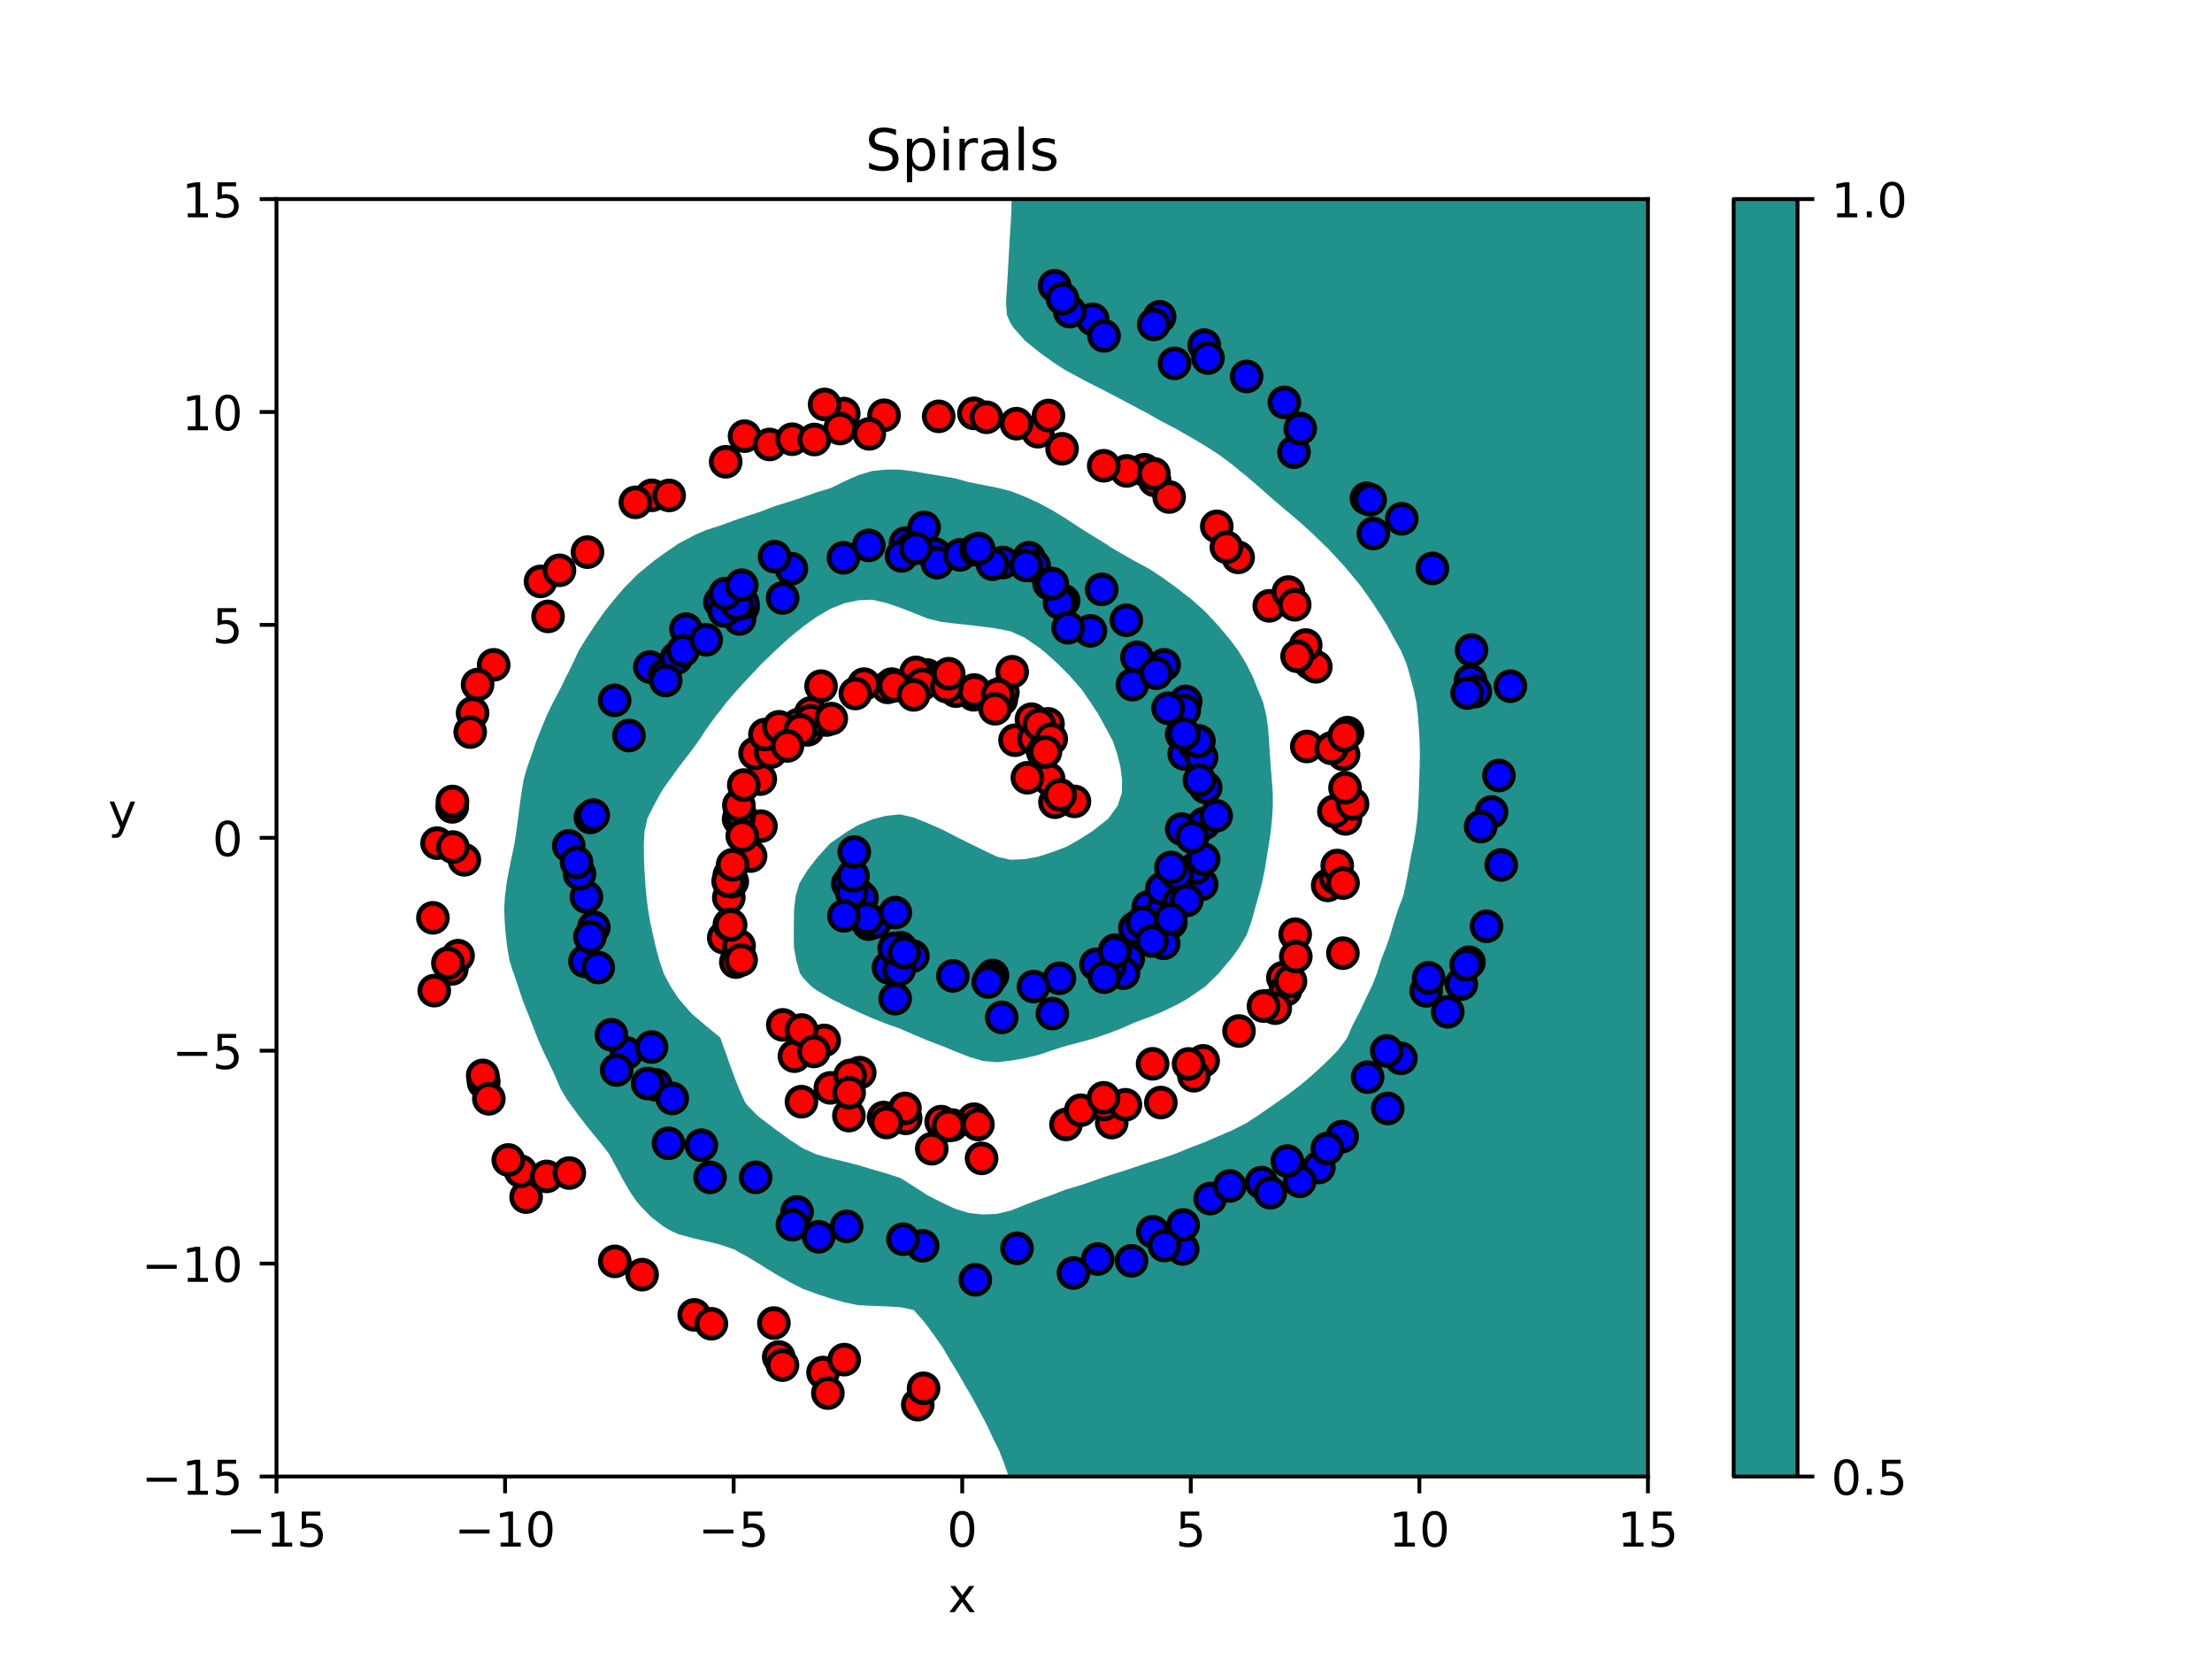 <?xml version="1.0" encoding="utf-8" standalone="no"?>
<!DOCTYPE svg PUBLIC "-//W3C//DTD SVG 1.1//EN"
  "http://www.w3.org/Graphics/SVG/1.1/DTD/svg11.dtd">
<!-- Created with matplotlib (https://matplotlib.org/) -->
<svg height="345.6pt" version="1.1" viewBox="0 0 460.8 345.6" width="460.8pt" xmlns="http://www.w3.org/2000/svg" xmlns:xlink="http://www.w3.org/1999/xlink">
 <defs>
  <style type="text/css">*{stroke-linecap:butt;stroke-linejoin:round;}</style>
 </defs>
 <g id="figure_1">
  <g id="patch_1">
   <path d="M 0 345.6 
L 460.8 345.6 
L 460.8 0 
L 0 0 
z
" style="fill:#ffffff;"/>
  </g>
  <g id="axes_1">
   <g id="patch_2">
    <path d="M 57.6 307.584 
L 343.296 307.584 
L 343.296 41.472 
L 57.6 41.472 
z
" style="fill:#ffffff;"/>
   </g>
   <g id="PathCollection_1">
    <path clip-path="url(#p9b90af4803)" d="M 210.548 307.584 
L 213.434 307.584 
L 216.32 307.584 
L 219.206 307.584 
L 222.092 307.584 
L 224.977 307.584 
L 227.863 307.584 
L 230.749 307.584 
L 233.635 307.584 
L 236.521 307.584 
L 239.407 307.584 
L 242.292 307.584 
L 245.178 307.584 
L 248.064 307.584 
L 250.95 307.584 
L 253.836 307.584 
L 256.721 307.584 
L 259.607 307.584 
L 262.493 307.584 
L 265.379 307.584 
L 268.265 307.584 
L 271.151 307.584 
L 274.036 307.584 
L 276.922 307.584 
L 279.808 307.584 
L 282.694 307.584 
L 285.58 307.584 
L 288.465 307.584 
L 291.351 307.584 
L 294.237 307.584 
L 297.123 307.584 
L 300.009 307.584 
L 302.895 307.584 
L 305.78 307.584 
L 308.666 307.584 
L 311.552 307.584 
L 314.438 307.584 
L 317.324 307.584 
L 320.209 307.584 
L 323.095 307.584 
L 325.981 307.584 
L 328.867 307.584 
L 331.753 307.584 
L 334.639 307.584 
L 337.524 307.584 
L 340.41 307.584 
L 343.296 307.584 
L 343.296 304.896 
L 343.296 302.208 
L 343.296 299.52 
L 343.296 296.832 
L 343.296 294.144 
L 343.296 291.456 
L 343.296 288.768 
L 343.296 286.08 
L 343.296 283.392 
L 343.296 280.704 
L 343.296 278.016 
L 343.296 275.328 
L 343.296 272.64 
L 343.296 269.952 
L 343.296 267.264 
L 343.296 264.576 
L 343.296 261.888 
L 343.296 259.2 
L 343.296 256.512 
L 343.296 253.824 
L 343.296 251.136 
L 343.296 248.448 
L 343.296 245.76 
L 343.296 243.072 
L 343.296 240.384 
L 343.296 237.696 
L 343.296 235.008 
L 343.296 232.32 
L 343.296 229.632 
L 343.296 226.944 
L 343.296 224.256 
L 343.296 221.568 
L 343.296 218.88 
L 343.296 216.192 
L 343.296 213.504 
L 343.296 210.816 
L 343.296 208.128 
L 343.296 205.44 
L 343.296 202.752 
L 343.296 200.064 
L 343.296 197.376 
L 343.296 194.688 
L 343.296 192 
L 343.296 189.312 
L 343.296 186.624 
L 343.296 183.936 
L 343.296 181.248 
L 343.296 178.56 
L 343.296 175.872 
L 343.296 173.184 
L 343.296 170.496 
L 343.296 167.808 
L 343.296 165.12 
L 343.296 162.432 
L 343.296 159.744 
L 343.296 157.056 
L 343.296 154.368 
L 343.296 151.68 
L 343.296 148.992 
L 343.296 146.304 
L 343.296 143.616 
L 343.296 140.928 
L 343.296 138.24 
L 343.296 135.552 
L 343.296 132.864 
L 343.296 130.176 
L 343.296 127.488 
L 343.296 124.8 
L 343.296 122.112 
L 343.296 119.424 
L 343.296 116.736 
L 343.296 114.048 
L 343.296 111.36 
L 343.296 108.672 
L 343.296 105.984 
L 343.296 103.296 
L 343.296 100.608 
L 343.296 97.92 
L 343.296 95.232 
L 343.296 92.544 
L 343.296 89.856 
L 343.296 87.168 
L 343.296 84.48 
L 343.296 81.792 
L 343.296 79.104 
L 343.296 76.416 
L 343.296 73.728 
L 343.296 71.04 
L 343.296 68.352 
L 343.296 65.664 
L 343.296 62.976 
L 343.296 60.288 
L 343.296 57.6 
L 343.296 54.912 
L 343.296 52.224 
L 343.296 49.536 
L 343.296 46.848 
L 343.296 44.16 
L 343.296 41.472 
L 340.41 41.472 
L 337.524 41.472 
L 334.639 41.472 
L 331.753 41.472 
L 328.867 41.472 
L 325.981 41.472 
L 323.095 41.472 
L 320.209 41.472 
L 317.324 41.472 
L 314.438 41.472 
L 311.552 41.472 
L 308.666 41.472 
L 305.78 41.472 
L 302.895 41.472 
L 300.009 41.472 
L 297.123 41.472 
L 294.237 41.472 
L 291.351 41.472 
L 288.465 41.472 
L 285.58 41.472 
L 282.694 41.472 
L 279.808 41.472 
L 276.922 41.472 
L 274.036 41.472 
L 271.151 41.472 
L 268.265 41.472 
L 265.379 41.472 
L 262.493 41.472 
L 259.607 41.472 
L 256.721 41.472 
L 253.836 41.472 
L 250.95 41.472 
L 248.064 41.472 
L 245.178 41.472 
L 242.292 41.472 
L 239.407 41.472 
L 236.521 41.472 
L 233.635 41.472 
L 230.749 41.472 
L 227.863 41.472 
L 224.977 41.472 
L 222.092 41.472 
L 219.206 41.472 
L 216.32 41.472 
L 213.434 41.472 
L 210.745 41.472 
L 210.678 44.16 
L 210.548 46.615 
L 210.536 46.848 
L 210.356 49.536 
L 210.206 52.224 
L 210.056 54.912 
L 209.901 57.6 
L 209.737 60.288 
L 209.564 62.976 
L 209.773 65.664 
L 210.548 67.393 
L 211.196 68.352 
L 213.434 70.871 
L 213.622 71.04 
L 216.32 73.227 
L 216.986 73.728 
L 219.206 75.337 
L 220.848 76.416 
L 222.092 77.199 
L 224.977 78.749 
L 225.638 79.104 
L 227.863 80.255 
L 230.749 81.722 
L 230.876 81.792 
L 233.635 83.243 
L 235.964 84.48 
L 236.521 84.782 
L 239.407 86.296 
L 240.884 87.168 
L 242.292 87.936 
L 245.178 89.445 
L 245.88 89.856 
L 248.064 91.095 
L 250.511 92.544 
L 250.95 92.815 
L 253.836 94.643 
L 254.629 95.232 
L 256.721 96.786 
L 258.063 97.92 
L 259.607 99.146 
L 261.31 100.608 
L 262.493 101.635 
L 264.369 103.296 
L 265.379 104.179 
L 267.478 105.984 
L 268.265 106.637 
L 270.687 108.672 
L 271.151 109.08 
L 273.617 111.36 
L 274.036 111.756 
L 276.418 114.048 
L 276.922 114.567 
L 278.924 116.736 
L 279.808 117.674 
L 281.282 119.424 
L 282.694 121.138 
L 283.494 122.112 
L 285.395 124.8 
L 285.58 125.055 
L 287.184 127.488 
L 288.465 129.52 
L 288.893 130.176 
L 290.347 132.864 
L 291.351 134.668 
L 291.854 135.552 
L 292.981 138.24 
L 293.762 140.928 
L 294.237 142.754 
L 294.465 143.616 
L 295.051 146.304 
L 295.366 148.992 
L 295.566 151.68 
L 295.722 154.368 
L 295.787 157.056 
L 295.741 159.744 
L 295.645 162.432 
L 295.56 165.12 
L 295.434 167.808 
L 295.257 170.496 
L 294.902 173.184 
L 294.447 175.872 
L 294.237 176.868 
L 293.886 178.56 
L 293.425 181.248 
L 292.908 183.936 
L 292.333 186.624 
L 291.351 189.146 
L 291.28 189.312 
L 290.421 192 
L 289.643 194.688 
L 288.719 197.376 
L 288.465 197.981 
L 287.663 200.064 
L 286.842 202.752 
L 285.786 205.44 
L 285.58 205.828 
L 284.467 208.128 
L 283.224 210.816 
L 282.694 211.815 
L 281.804 213.504 
L 280.635 216.192 
L 279.808 217.349 
L 278.627 218.88 
L 276.922 220.626 
L 275.953 221.568 
L 274.036 223.342 
L 273.013 224.256 
L 271.151 225.826 
L 269.737 226.944 
L 268.265 228.051 
L 266.007 229.632 
L 265.379 230.082 
L 262.493 232.078 
L 262.149 232.32 
L 259.607 233.966 
L 257.568 235.008 
L 256.721 235.441 
L 253.836 236.676 
L 251.483 237.696 
L 250.95 237.943 
L 248.064 239.026 
L 245.178 240.206 
L 244.716 240.384 
L 242.292 241.238 
L 239.407 242.127 
L 236.607 243.072 
L 236.521 243.104 
L 233.635 244.047 
L 230.749 244.945 
L 228.397 245.76 
L 227.863 245.959 
L 224.977 246.948 
L 222.092 247.773 
L 220.315 248.448 
L 219.206 248.913 
L 216.32 249.918 
L 213.434 251.03 
L 213.181 251.136 
L 210.548 252.18 
L 207.663 252.873 
L 204.777 252.998 
L 201.891 252.695 
L 199.005 251.825 
L 197.515 251.136 
L 196.119 250.478 
L 193.233 249.007 
L 192.374 248.448 
L 190.348 247.143 
L 188.18 245.76 
L 187.462 245.359 
L 184.576 244.422 
L 181.69 243.598 
L 179.962 243.072 
L 178.804 242.722 
L 175.919 241.978 
L 173.033 241.305 
L 170.147 240.496 
L 169.845 240.384 
L 167.261 239.227 
L 164.932 237.696 
L 164.375 237.334 
L 161.489 235.226 
L 161.211 235.008 
L 158.604 233.056 
L 157.697 232.32 
L 155.718 230.273 
L 155.217 229.632 
L 154.003 226.944 
L 152.951 224.256 
L 152.832 223.941 
L 151.964 221.568 
L 151.022 218.88 
L 150.051 216.192 
L 149.946 216.065 
L 147.06 213.704 
L 146.825 213.504 
L 144.175 211.242 
L 143.769 210.816 
L 141.453 208.128 
L 141.289 207.932 
L 139.671 205.44 
L 138.403 203.042 
L 138.262 202.752 
L 137.354 200.064 
L 136.628 197.376 
L 136.01 194.688 
L 135.517 192.392 
L 135.431 192 
L 134.973 189.312 
L 134.652 186.624 
L 134.417 183.936 
L 134.252 181.248 
L 134.146 178.56 
L 134.121 175.872 
L 134.267 173.184 
L 134.87 170.496 
L 135.517 169.181 
L 136.194 167.808 
L 137.677 165.12 
L 138.403 163.971 
L 139.511 162.432 
L 141.289 159.961 
L 141.461 159.744 
L 143.51 157.056 
L 144.175 156.198 
L 145.511 154.368 
L 147.06 151.99 
L 147.279 151.68 
L 149.237 148.992 
L 149.946 148.147 
L 151.33 146.304 
L 152.832 144.579 
L 153.678 143.616 
L 155.718 141.397 
L 156.165 140.928 
L 158.604 138.336 
L 158.699 138.24 
L 161.489 135.556 
L 161.494 135.552 
L 164.375 132.909 
L 164.428 132.864 
L 167.261 130.556 
L 167.769 130.176 
L 170.147 128.502 
L 171.857 127.488 
L 173.033 126.81 
L 175.919 125.651 
L 178.804 125.045 
L 181.69 124.934 
L 184.576 125.589 
L 187.462 126.567 
L 189.855 127.488 
L 190.348 127.694 
L 193.233 128.851 
L 196.119 129.552 
L 199.005 129.898 
L 201.665 130.176 
L 201.891 130.2 
L 204.777 130.556 
L 207.663 130.944 
L 210.548 131.529 
L 213.434 132.829 
L 213.487 132.864 
L 216.32 134.8 
L 217.291 135.552 
L 219.206 137.225 
L 220.302 138.24 
L 222.092 140.016 
L 222.963 140.928 
L 224.977 143.233 
L 225.313 143.616 
L 227.171 146.304 
L 227.863 147.35 
L 228.911 148.992 
L 230.374 151.68 
L 230.749 152.335 
L 231.81 154.368 
L 232.726 157.056 
L 233.403 159.744 
L 233.635 161.566 
L 233.75 162.432 
L 233.703 165.12 
L 233.635 165.355 
L 232.84 167.808 
L 230.911 170.496 
L 230.749 170.648 
L 227.863 172.922 
L 227.51 173.184 
L 224.977 174.803 
L 223.112 175.872 
L 222.092 176.424 
L 219.206 177.513 
L 216.32 178.447 
L 215.729 178.56 
L 213.434 178.972 
L 210.548 179.109 
L 208.064 178.56 
L 207.663 178.446 
L 204.777 177.063 
L 202.314 175.872 
L 201.891 175.658 
L 199.005 174.208 
L 197.015 173.184 
L 196.119 172.73 
L 193.233 171.481 
L 190.831 170.496 
L 190.348 170.299 
L 187.462 169.647 
L 184.576 169.94 
L 182.461 170.496 
L 181.69 170.711 
L 178.804 171.867 
L 176.548 173.184 
L 175.919 173.61 
L 173.033 175.616 
L 172.739 175.872 
L 170.324 178.56 
L 170.147 178.774 
L 168.235 181.248 
L 167.261 182.791 
L 166.553 183.936 
L 165.758 186.624 
L 165.429 189.312 
L 165.385 192 
L 165.363 194.688 
L 165.393 197.376 
L 165.874 200.064 
L 166.628 202.752 
L 167.261 203.644 
L 168.967 205.44 
L 170.147 206.309 
L 173.033 208.013 
L 173.238 208.128 
L 175.919 209.458 
L 178.764 210.816 
L 178.804 210.837 
L 181.69 212.102 
L 184.576 213.254 
L 185.273 213.504 
L 187.462 214.268 
L 190.348 215.535 
L 191.916 216.192 
L 193.233 216.759 
L 196.119 217.838 
L 198.656 218.88 
L 199.005 219.036 
L 201.891 220.164 
L 204.777 221.019 
L 207.663 221.282 
L 210.548 220.946 
L 213.434 220.452 
L 216.32 219.772 
L 218.923 218.88 
L 219.206 218.782 
L 222.092 217.87 
L 224.977 217.126 
L 227.863 216.325 
L 228.23 216.192 
L 230.749 215.321 
L 233.635 214.223 
L 235.247 213.504 
L 236.521 212.938 
L 239.407 211.881 
L 242.006 210.816 
L 242.292 210.678 
L 245.178 209.286 
L 247.267 208.128 
L 248.064 207.589 
L 250.95 205.605 
L 251.145 205.44 
L 253.836 202.814 
L 253.894 202.752 
L 256.147 200.064 
L 256.721 199.387 
L 258.153 197.376 
L 259.607 194.922 
L 259.734 194.688 
L 260.686 192 
L 261.437 189.312 
L 262.172 186.624 
L 262.493 185.481 
L 262.895 183.936 
L 263.452 181.248 
L 263.892 178.56 
L 264.329 175.872 
L 264.728 173.184 
L 264.997 170.496 
L 265.156 167.808 
L 265.137 165.12 
L 264.935 162.432 
L 264.716 159.744 
L 264.535 157.056 
L 264.37 154.368 
L 264.159 151.68 
L 263.789 148.992 
L 263.123 146.304 
L 262.493 144.733 
L 262.021 143.616 
L 260.956 140.928 
L 259.607 138.276 
L 259.586 138.24 
L 257.958 135.552 
L 256.721 133.868 
L 255.921 132.864 
L 253.836 130.386 
L 253.64 130.176 
L 251.137 127.488 
L 250.95 127.306 
L 248.132 124.8 
L 248.064 124.743 
L 245.178 122.512 
L 244.658 122.112 
L 242.292 120.41 
L 240.809 119.424 
L 239.407 118.503 
L 236.521 116.959 
L 236.133 116.736 
L 233.635 115.316 
L 231.453 114.048 
L 230.749 113.541 
L 227.863 111.76 
L 227.193 111.36 
L 224.977 109.95 
L 222.997 108.672 
L 222.092 108.063 
L 219.206 106.294 
L 218.639 105.984 
L 216.32 104.746 
L 213.434 103.44 
L 213.086 103.296 
L 210.548 102.31 
L 207.663 101.587 
L 204.777 101.018 
L 202.71 100.608 
L 201.891 100.445 
L 199.005 99.654 
L 196.119 99.16 
L 193.233 98.692 
L 190.348 98.18 
L 188.199 97.92 
L 187.462 97.832 
L 184.576 97.82 
L 183.635 97.92 
L 181.69 98.121 
L 178.804 98.977 
L 175.919 100.265 
L 175.261 100.608 
L 173.033 101.672 
L 170.147 102.539 
L 167.996 103.296 
L 167.261 103.579 
L 164.375 104.52 
L 161.489 105.406 
L 159.956 105.984 
L 158.604 106.519 
L 155.718 107.465 
L 152.832 108.446 
L 152.256 108.672 
L 149.946 109.513 
L 147.06 110.433 
L 144.897 111.36 
L 144.175 111.741 
L 141.289 113.272 
L 140.171 114.048 
L 138.403 115.245 
L 136.37 116.736 
L 135.517 117.419 
L 133.069 119.424 
L 132.631 119.816 
L 130.368 122.112 
L 129.745 122.778 
L 128.021 124.8 
L 126.86 126.244 
L 125.867 127.488 
L 123.992 130.176 
L 123.974 130.199 
L 122.205 132.864 
L 121.088 134.69 
L 120.563 135.552 
L 119.299 138.24 
L 118.202 140.47 
L 117.955 140.928 
L 116.646 143.616 
L 115.316 146.148 
L 115.219 146.304 
L 113.909 148.992 
L 112.799 151.68 
L 112.431 152.62 
L 111.724 154.368 
L 110.812 157.056 
L 109.853 159.744 
L 109.545 160.768 
L 109.081 162.432 
L 108.631 165.12 
L 108.262 167.808 
L 107.911 170.496 
L 107.563 173.184 
L 107.156 175.872 
L 106.659 178.197 
L 106.578 178.56 
L 106.029 181.248 
L 105.539 183.936 
L 105.199 186.624 
L 105.025 189.312 
L 105.136 192 
L 105.355 194.688 
L 105.667 197.376 
L 106.132 200.064 
L 106.659 201.771 
L 107.004 202.752 
L 107.916 205.44 
L 108.804 208.128 
L 109.545 210.051 
L 109.859 210.816 
L 110.915 213.504 
L 111.945 216.192 
L 112.431 217.311 
L 113.12 218.88 
L 114.427 221.568 
L 115.316 223.451 
L 115.682 224.256 
L 116.846 226.944 
L 118.202 229.201 
L 118.534 229.632 
L 120.49 232.32 
L 121.088 233.102 
L 122.583 235.008 
L 123.974 236.719 
L 124.787 237.696 
L 126.86 240.345 
L 126.889 240.384 
L 128.346 243.072 
L 129.745 245.701 
L 129.779 245.76 
L 131.35 248.448 
L 132.631 250.296 
L 133.343 251.136 
L 135.517 253.392 
L 136.032 253.824 
L 138.403 255.63 
L 139.969 256.512 
L 141.289 257.089 
L 144.175 257.884 
L 147.06 258.559 
L 149.766 259.2 
L 149.946 259.244 
L 152.832 260.237 
L 155.718 261.818 
L 155.829 261.888 
L 158.604 263.56 
L 160.206 264.576 
L 161.489 265.365 
L 164.375 266.998 
L 164.852 267.264 
L 167.261 268.493 
L 170.147 269.546 
L 171.37 269.952 
L 173.033 270.491 
L 175.919 271.301 
L 178.804 271.896 
L 181.69 272.035 
L 184.576 272.143 
L 187.462 272.305 
L 189.151 272.64 
L 190.348 272.909 
L 192.497 275.328 
L 193.233 276.3 
L 194.479 278.016 
L 196.119 280.325 
L 196.367 280.704 
L 197.956 283.392 
L 199.005 285.102 
L 199.606 286.08 
L 201.118 288.768 
L 201.891 290.049 
L 202.714 291.456 
L 204.126 294.144 
L 204.777 295.299 
L 205.576 296.832 
L 206.813 299.52 
L 207.663 301.216 
L 208.152 302.208 
L 209.2 304.896 
L 210.122 307.584 
z
" style="fill:#21918c;"/>
   </g>
   <g id="matplotlib.axis_1">
    <g id="xtick_1">
     <g id="line2d_1">
      <defs>
       <path d="M 0 0 
L 0 3.5 
" id="mf525006fb1" style="stroke:#000000;stroke-width:0.8;"/>
      </defs>
      <g>
       <use style="stroke:#000000;stroke-width:0.8;" x="57.6" xlink:href="#mf525006fb1" y="307.584"/>
      </g>
     </g>
     <g id="text_1">
      <!-- −15 -->
      <g transform="translate(47.048 322.182)scale(0.1 -0.1)">
       <defs>
        <path d="M 10.594 35.5 
L 73.188 35.5 
L 73.188 27.203 
L 10.594 27.203 
z
" id="DejaVuSans-8722"/>
        <path d="M 12.406 8.297 
L 28.516 8.297 
L 28.516 63.922 
L 10.984 60.406 
L 10.984 69.391 
L 28.422 72.906 
L 38.281 72.906 
L 38.281 8.297 
L 54.391 8.297 
L 54.391 0 
L 12.406 0 
z
" id="DejaVuSans-49"/>
        <path d="M 10.797 72.906 
L 49.516 72.906 
L 49.516 64.594 
L 19.828 64.594 
L 19.828 46.734 
Q 21.969 47.469 24.109 47.828 
Q 26.266 48.188 28.422 48.188 
Q 40.625 48.188 47.75 41.5 
Q 54.891 34.812 54.891 23.391 
Q 54.891 11.625 47.562 5.094 
Q 40.234 -1.422 26.906 -1.422 
Q 22.312 -1.422 17.547 -0.641 
Q 12.797 0.141 7.719 1.703 
L 7.719 11.625 
Q 12.109 9.234 16.797 8.062 
Q 21.484 6.891 26.703 6.891 
Q 35.156 6.891 40.078 11.328 
Q 45.016 15.766 45.016 23.391 
Q 45.016 31 40.078 35.438 
Q 35.156 39.891 26.703 39.891 
Q 22.75 39.891 18.812 39.016 
Q 14.891 38.141 10.797 36.281 
z
" id="DejaVuSans-53"/>
       </defs>
       <use xlink:href="#DejaVuSans-8722"/>
       <use x="83.789" xlink:href="#DejaVuSans-49"/>
       <use x="147.412" xlink:href="#DejaVuSans-53"/>
      </g>
     </g>
    </g>
    <g id="xtick_2">
     <g id="line2d_2">
      <g>
       <use style="stroke:#000000;stroke-width:0.8;" x="105.216" xlink:href="#mf525006fb1" y="307.584"/>
      </g>
     </g>
     <g id="text_2">
      <!-- −10 -->
      <g transform="translate(94.664 322.182)scale(0.1 -0.1)">
       <defs>
        <path d="M 31.781 66.406 
Q 24.172 66.406 20.328 58.906 
Q 16.5 51.422 16.5 36.375 
Q 16.5 21.391 20.328 13.891 
Q 24.172 6.391 31.781 6.391 
Q 39.453 6.391 43.281 13.891 
Q 47.125 21.391 47.125 36.375 
Q 47.125 51.422 43.281 58.906 
Q 39.453 66.406 31.781 66.406 
z
M 31.781 74.219 
Q 44.047 74.219 50.516 64.516 
Q 56.984 54.828 56.984 36.375 
Q 56.984 17.969 50.516 8.266 
Q 44.047 -1.422 31.781 -1.422 
Q 19.531 -1.422 13.062 8.266 
Q 6.594 17.969 6.594 36.375 
Q 6.594 54.828 13.062 64.516 
Q 19.531 74.219 31.781 74.219 
z
" id="DejaVuSans-48"/>
       </defs>
       <use xlink:href="#DejaVuSans-8722"/>
       <use x="83.789" xlink:href="#DejaVuSans-49"/>
       <use x="147.412" xlink:href="#DejaVuSans-48"/>
      </g>
     </g>
    </g>
    <g id="xtick_3">
     <g id="line2d_3">
      <g>
       <use style="stroke:#000000;stroke-width:0.8;" x="152.832" xlink:href="#mf525006fb1" y="307.584"/>
      </g>
     </g>
     <g id="text_3">
      <!-- −5 -->
      <g transform="translate(145.461 322.182)scale(0.1 -0.1)">
       <use xlink:href="#DejaVuSans-8722"/>
       <use x="83.789" xlink:href="#DejaVuSans-53"/>
      </g>
     </g>
    </g>
    <g id="xtick_4">
     <g id="line2d_4">
      <g>
       <use style="stroke:#000000;stroke-width:0.8;" x="200.448" xlink:href="#mf525006fb1" y="307.584"/>
      </g>
     </g>
     <g id="text_4">
      <!-- 0 -->
      <g transform="translate(197.267 322.182)scale(0.1 -0.1)">
       <use xlink:href="#DejaVuSans-48"/>
      </g>
     </g>
    </g>
    <g id="xtick_5">
     <g id="line2d_5">
      <g>
       <use style="stroke:#000000;stroke-width:0.8;" x="248.064" xlink:href="#mf525006fb1" y="307.584"/>
      </g>
     </g>
     <g id="text_5">
      <!-- 5 -->
      <g transform="translate(244.883 322.182)scale(0.1 -0.1)">
       <use xlink:href="#DejaVuSans-53"/>
      </g>
     </g>
    </g>
    <g id="xtick_6">
     <g id="line2d_6">
      <g>
       <use style="stroke:#000000;stroke-width:0.8;" x="295.68" xlink:href="#mf525006fb1" y="307.584"/>
      </g>
     </g>
     <g id="text_6">
      <!-- 10 -->
      <g transform="translate(289.317 322.182)scale(0.1 -0.1)">
       <use xlink:href="#DejaVuSans-49"/>
       <use x="63.623" xlink:href="#DejaVuSans-48"/>
      </g>
     </g>
    </g>
    <g id="xtick_7">
     <g id="line2d_7">
      <g>
       <use style="stroke:#000000;stroke-width:0.8;" x="343.296" xlink:href="#mf525006fb1" y="307.584"/>
      </g>
     </g>
     <g id="text_7">
      <!-- 15 -->
      <g transform="translate(336.933 322.182)scale(0.1 -0.1)">
       <use xlink:href="#DejaVuSans-49"/>
       <use x="63.623" xlink:href="#DejaVuSans-53"/>
      </g>
     </g>
    </g>
    <g id="text_8">
     <!-- x -->
     <g transform="translate(197.489 335.861)scale(0.1 -0.1)">
      <defs>
       <path d="M 54.891 54.688 
L 35.109 28.078 
L 55.906 0 
L 45.312 0 
L 29.391 21.484 
L 13.484 0 
L 2.875 0 
L 24.125 28.609 
L 4.688 54.688 
L 15.281 54.688 
L 29.781 35.203 
L 44.281 54.688 
z
" id="DejaVuSans-120"/>
      </defs>
      <use xlink:href="#DejaVuSans-120"/>
     </g>
    </g>
   </g>
   <g id="matplotlib.axis_2">
    <g id="ytick_1">
     <g id="line2d_8">
      <defs>
       <path d="M 0 0 
L -3.5 0 
" id="mf6fbd59e92" style="stroke:#000000;stroke-width:0.8;"/>
      </defs>
      <g>
       <use style="stroke:#000000;stroke-width:0.8;" x="57.6" xlink:href="#mf6fbd59e92" y="307.584"/>
      </g>
     </g>
     <g id="text_9">
      <!-- −15 -->
      <g transform="translate(29.495 311.383)scale(0.1 -0.1)">
       <use xlink:href="#DejaVuSans-8722"/>
       <use x="83.789" xlink:href="#DejaVuSans-49"/>
       <use x="147.412" xlink:href="#DejaVuSans-53"/>
      </g>
     </g>
    </g>
    <g id="ytick_2">
     <g id="line2d_9">
      <g>
       <use style="stroke:#000000;stroke-width:0.8;" x="57.6" xlink:href="#mf6fbd59e92" y="263.232"/>
      </g>
     </g>
     <g id="text_10">
      <!-- −10 -->
      <g transform="translate(29.495 267.031)scale(0.1 -0.1)">
       <use xlink:href="#DejaVuSans-8722"/>
       <use x="83.789" xlink:href="#DejaVuSans-49"/>
       <use x="147.412" xlink:href="#DejaVuSans-48"/>
      </g>
     </g>
    </g>
    <g id="ytick_3">
     <g id="line2d_10">
      <g>
       <use style="stroke:#000000;stroke-width:0.8;" x="57.6" xlink:href="#mf6fbd59e92" y="218.88"/>
      </g>
     </g>
     <g id="text_11">
      <!-- −5 -->
      <g transform="translate(35.858 222.679)scale(0.1 -0.1)">
       <use xlink:href="#DejaVuSans-8722"/>
       <use x="83.789" xlink:href="#DejaVuSans-53"/>
      </g>
     </g>
    </g>
    <g id="ytick_4">
     <g id="line2d_11">
      <g>
       <use style="stroke:#000000;stroke-width:0.8;" x="57.6" xlink:href="#mf6fbd59e92" y="174.528"/>
      </g>
     </g>
     <g id="text_12">
      <!-- 0 -->
      <g transform="translate(44.237 178.327)scale(0.1 -0.1)">
       <use xlink:href="#DejaVuSans-48"/>
      </g>
     </g>
    </g>
    <g id="ytick_5">
     <g id="line2d_12">
      <g>
       <use style="stroke:#000000;stroke-width:0.8;" x="57.6" xlink:href="#mf6fbd59e92" y="130.176"/>
      </g>
     </g>
     <g id="text_13">
      <!-- 5 -->
      <g transform="translate(44.237 133.975)scale(0.1 -0.1)">
       <use xlink:href="#DejaVuSans-53"/>
      </g>
     </g>
    </g>
    <g id="ytick_6">
     <g id="line2d_13">
      <g>
       <use style="stroke:#000000;stroke-width:0.8;" x="57.6" xlink:href="#mf6fbd59e92" y="85.824"/>
      </g>
     </g>
     <g id="text_14">
      <!-- 10 -->
      <g transform="translate(37.875 89.623)scale(0.1 -0.1)">
       <use xlink:href="#DejaVuSans-49"/>
       <use x="63.623" xlink:href="#DejaVuSans-48"/>
      </g>
     </g>
    </g>
    <g id="ytick_7">
     <g id="line2d_14">
      <g>
       <use style="stroke:#000000;stroke-width:0.8;" x="57.6" xlink:href="#mf6fbd59e92" y="41.472"/>
      </g>
     </g>
     <g id="text_15">
      <!-- 15 -->
      <g transform="translate(37.875 45.271)scale(0.1 -0.1)">
       <use xlink:href="#DejaVuSans-49"/>
       <use x="63.623" xlink:href="#DejaVuSans-53"/>
      </g>
     </g>
    </g>
    <g id="text_16">
     <!-- y -->
     <g transform="translate(22.536 172.448)scale(0.1 -0.1)">
      <defs>
       <path d="M 32.172 -5.078 
Q 28.375 -14.844 24.75 -17.812 
Q 21.141 -20.797 15.094 -20.797 
L 7.906 -20.797 
L 7.906 -13.281 
L 13.188 -13.281 
Q 16.891 -13.281 18.938 -11.516 
Q 21 -9.766 23.484 -3.219 
L 25.094 0.875 
L 2.984 54.688 
L 12.5 54.688 
L 29.594 11.922 
L 46.688 54.688 
L 56.203 54.688 
z
" id="DejaVuSans-121"/>
      </defs>
      <use xlink:href="#DejaVuSans-121"/>
     </g>
    </g>
   </g>
   <g id="line2d_15">
    <defs>
     <path d="M 0 3 
C 0.796 3 1.559 2.684 2.121 2.121 
C 2.684 1.559 3 0.796 3 0 
C 3 -0.796 2.684 -1.559 2.121 -2.121 
C 1.559 -2.684 0.796 -3 0 -3 
C -0.796 -3 -1.559 -2.684 -2.121 -2.121 
C -2.684 -1.559 -3 -0.796 -3 0 
C -3 0.796 -2.684 1.559 -2.121 2.121 
C -1.559 2.684 -0.796 3 0 3 
z
" id="mfbd796ef2e" style="stroke:#000000;"/>
    </defs>
    <g clip-path="url(#p9b90af4803)">
     <use style="fill:#ff0000;stroke:#000000;" x="169.064" xlink:href="#mfbd796ef2e" y="148.924"/>
     <use style="fill:#ff0000;stroke:#000000;" x="231.594" xlink:href="#mfbd796ef2e" y="233.855"/>
     <use style="fill:#ff0000;stroke:#000000;" x="184.065" xlink:href="#mfbd796ef2e" y="232.798"/>
     <use style="fill:#ff0000;stroke:#000000;" x="238.386" xlink:href="#mfbd796ef2e" y="97.866"/>
     <use style="fill:#ff0000;stroke:#000000;" x="158.513" xlink:href="#mfbd796ef2e" y="172.105"/>
     <use style="fill:#ff0000;stroke:#000000;" x="193.088" xlink:href="#mfbd796ef2e" y="140.611"/>
     <use style="fill:#ff0000;stroke:#000000;" x="151.823" xlink:href="#mfbd796ef2e" y="186.981"/>
     <use style="fill:#ff0000;stroke:#000000;" x="211.446" xlink:href="#mfbd796ef2e" y="154.199"/>
     <use style="fill:#ff0000;stroke:#000000;" x="229.969" xlink:href="#mfbd796ef2e" y="230.074"/>
     <use style="fill:#ff0000;stroke:#000000;" x="250.641" xlink:href="#mfbd796ef2e" y="220.999"/>
     <use style="fill:#ff0000;stroke:#000000;" x="202.888" xlink:href="#mfbd796ef2e" y="233.149"/>
     <use style="fill:#ff0000;stroke:#000000;" x="135.782" xlink:href="#mfbd796ef2e" y="103.187"/>
     <use style="fill:#ff0000;stroke:#000000;" x="133.766" xlink:href="#mfbd796ef2e" y="265.531"/>
     <use style="fill:#ff0000;stroke:#000000;" x="194.106" xlink:href="#mfbd796ef2e" y="239.3"/>
     <use style="fill:#ff0000;stroke:#000000;" x="188.675" xlink:href="#mfbd796ef2e" y="232.97"/>
     <use style="fill:#ff0000;stroke:#000000;" x="202.891" xlink:href="#mfbd796ef2e" y="86.115"/>
     <use style="fill:#ff0000;stroke:#000000;" x="155.11" xlink:href="#mfbd796ef2e" y="90.858"/>
     <use style="fill:#ff0000;stroke:#000000;" x="198.363" xlink:href="#mfbd796ef2e" y="234.367"/>
     <use style="fill:#ff0000;stroke:#000000;" x="175.77" xlink:href="#mfbd796ef2e" y="86.163"/>
     <use style="fill:#ff0000;stroke:#000000;" x="272.226" xlink:href="#mfbd796ef2e" y="155.501"/>
     <use style="fill:#ff0000;stroke:#000000;" x="264.358" xlink:href="#mfbd796ef2e" y="209.519"/>
     <use style="fill:#ff0000;stroke:#000000;" x="193.77" xlink:href="#mfbd796ef2e" y="141.557"/>
     <use style="fill:#ff0000;stroke:#000000;" x="205.508" xlink:href="#mfbd796ef2e" y="86.926"/>
     <use style="fill:#ff0000;stroke:#000000;" x="214.874" xlink:href="#mfbd796ef2e" y="149.831"/>
     <use style="fill:#ff0000;stroke:#000000;" x="215.414" xlink:href="#mfbd796ef2e" y="153.906"/>
     <use style="fill:#ff0000;stroke:#000000;" x="171.695" xlink:href="#mfbd796ef2e" y="216.742"/>
     <use style="fill:#ff0000;stroke:#000000;" x="150.77" xlink:href="#mfbd796ef2e" y="195.351"/>
     <use style="fill:#ff0000;stroke:#000000;" x="168.902" xlink:href="#mfbd796ef2e" y="148.526"/>
     <use style="fill:#ff0000;stroke:#000000;" x="165.488" xlink:href="#mfbd796ef2e" y="220.017"/>
     <use style="fill:#ff0000;stroke:#000000;" x="267.251" xlink:href="#mfbd796ef2e" y="203.678"/>
     <use style="fill:#ff0000;stroke:#000000;" x="234.451" xlink:href="#mfbd796ef2e" y="230.149"/>
     <use style="fill:#ff0000;stroke:#000000;" x="158.381" xlink:href="#mfbd796ef2e" y="162.303"/>
     <use style="fill:#ff0000;stroke:#000000;" x="151.937" xlink:href="#mfbd796ef2e" y="182.337"/>
     <use style="fill:#ff0000;stroke:#000000;" x="144.624" xlink:href="#mfbd796ef2e" y="273.912"/>
     <use style="fill:#ff0000;stroke:#000000;" x="267.828" xlink:href="#mfbd796ef2e" y="206.227"/>
     <use style="fill:#ff0000;stroke:#000000;" x="171.454" xlink:href="#mfbd796ef2e" y="285.925"/>
     <use style="fill:#ff0000;stroke:#000000;" x="279.886" xlink:href="#mfbd796ef2e" y="157.176"/>
     <use style="fill:#ff0000;stroke:#000000;" x="280.276" xlink:href="#mfbd796ef2e" y="170.591"/>
     <use style="fill:#ff0000;stroke:#000000;" x="276.585" xlink:href="#mfbd796ef2e" y="184.442"/>
     <use style="fill:#ff0000;stroke:#000000;" x="208.584" xlink:href="#mfbd796ef2e" y="145.754"/>
     <use style="fill:#ff0000;stroke:#000000;" x="216.207" xlink:href="#mfbd796ef2e" y="89.929"/>
     <use style="fill:#ff0000;stroke:#000000;" x="222.066" xlink:href="#mfbd796ef2e" y="234.241"/>
     <use style="fill:#ff0000;stroke:#000000;" x="225.154" xlink:href="#mfbd796ef2e" y="231.284"/>
     <use style="fill:#ff0000;stroke:#000000;" x="264.408" xlink:href="#mfbd796ef2e" y="126.208"/>
     <use style="fill:#ff0000;stroke:#000000;" x="166.35" xlink:href="#mfbd796ef2e" y="150.933"/>
     <use style="fill:#ff0000;stroke:#000000;" x="98.447" xlink:href="#mfbd796ef2e" y="148.524"/>
     <use style="fill:#ff0000;stroke:#000000;" x="277.466" xlink:href="#mfbd796ef2e" y="155.771"/>
     <use style="fill:#ff0000;stroke:#000000;" x="100.712" xlink:href="#mfbd796ef2e" y="224.965"/>
     <use style="fill:#ff0000;stroke:#000000;" x="277.333" xlink:href="#mfbd796ef2e" y="155.894"/>
     <use style="fill:#ff0000;stroke:#000000;" x="90.183" xlink:href="#mfbd796ef2e" y="191.201"/>
     <use style="fill:#ff0000;stroke:#000000;" x="223.829" xlink:href="#mfbd796ef2e" y="166.943"/>
     <use style="fill:#ff0000;stroke:#000000;" x="202.84" xlink:href="#mfbd796ef2e" y="144.733"/>
     <use style="fill:#ff0000;stroke:#000000;" x="248.708" xlink:href="#mfbd796ef2e" y="224.096"/>
     <use style="fill:#ff0000;stroke:#000000;" x="176.848" xlink:href="#mfbd796ef2e" y="224.61"/>
     <use style="fill:#ff0000;stroke:#000000;" x="114.172" xlink:href="#mfbd796ef2e" y="128.407"/>
     <use style="fill:#ff0000;stroke:#000000;" x="188.514" xlink:href="#mfbd796ef2e" y="230.902"/>
     <use style="fill:#ff0000;stroke:#000000;" x="94.128" xlink:href="#mfbd796ef2e" y="201.839"/>
     <use style="fill:#ff0000;stroke:#000000;" x="160.317" xlink:href="#mfbd796ef2e" y="92.591"/>
     <use style="fill:#ff0000;stroke:#000000;" x="151.948" xlink:href="#mfbd796ef2e" y="192.606"/>
     <use style="fill:#ff0000;stroke:#000000;" x="278.265" xlink:href="#mfbd796ef2e" y="182.855"/>
     <use style="fill:#ff0000;stroke:#000000;" x="112.603" xlink:href="#mfbd796ef2e" y="121.119"/>
     <use style="fill:#ff0000;stroke:#000000;" x="157.3" xlink:href="#mfbd796ef2e" y="156.936"/>
     <use style="fill:#ff0000;stroke:#000000;" x="273.004" xlink:href="#mfbd796ef2e" y="138.179"/>
     <use style="fill:#ff0000;stroke:#000000;" x="184.667" xlink:href="#mfbd796ef2e" y="233.841"/>
     <use style="fill:#ff0000;stroke:#000000;" x="91.048" xlink:href="#mfbd796ef2e" y="175.646"/>
     <use style="fill:#ff0000;stroke:#000000;" x="218.449" xlink:href="#mfbd796ef2e" y="162.249"/>
     <use style="fill:#ff0000;stroke:#000000;" x="217.214" xlink:href="#mfbd796ef2e" y="156.588"/>
     <use style="fill:#ff0000;stroke:#000000;" x="196.059" xlink:href="#mfbd796ef2e" y="233.659"/>
     <use style="fill:#ff0000;stroke:#000000;" x="94.212" xlink:href="#mfbd796ef2e" y="168.082"/>
     <use style="fill:#ff0000;stroke:#000000;" x="203.719" xlink:href="#mfbd796ef2e" y="234.247"/>
     <use style="fill:#ff0000;stroke:#000000;" x="265.66" xlink:href="#mfbd796ef2e" y="210.013"/>
     <use style="fill:#ff0000;stroke:#000000;" x="278.572" xlink:href="#mfbd796ef2e" y="180.305"/>
     <use style="fill:#ff0000;stroke:#000000;" x="274.115" xlink:href="#mfbd796ef2e" y="138.906"/>
     <use style="fill:#ff0000;stroke:#000000;" x="277.891" xlink:href="#mfbd796ef2e" y="169.015"/>
     <use style="fill:#ff0000;stroke:#000000;" x="208.917" xlink:href="#mfbd796ef2e" y="144.235"/>
     <use style="fill:#ff0000;stroke:#000000;" x="168.272" xlink:href="#mfbd796ef2e" y="152.036"/>
     <use style="fill:#ff0000;stroke:#000000;" x="281.761" xlink:href="#mfbd796ef2e" y="167.458"/>
     <use style="fill:#ff0000;stroke:#000000;" x="247.601" xlink:href="#mfbd796ef2e" y="221.638"/>
     <use style="fill:#ff0000;stroke:#000000;" x="172.985" xlink:href="#mfbd796ef2e" y="226.623"/>
     <use style="fill:#ff0000;stroke:#000000;" x="218.317" xlink:href="#mfbd796ef2e" y="150.789"/>
     <use style="fill:#ff0000;stroke:#000000;" x="229.89" xlink:href="#mfbd796ef2e" y="228.69"/>
     <use style="fill:#ff0000;stroke:#000000;" x="171.78" xlink:href="#mfbd796ef2e" y="84.255"/>
     <use style="fill:#ff0000;stroke:#000000;" x="257.926" xlink:href="#mfbd796ef2e" y="116.109"/>
     <use style="fill:#ff0000;stroke:#000000;" x="216.504" xlink:href="#mfbd796ef2e" y="150.944"/>
     <use style="fill:#ff0000;stroke:#000000;" x="174.997" xlink:href="#mfbd796ef2e" y="89.273"/>
     <use style="fill:#ff0000;stroke:#000000;" x="160.568" xlink:href="#mfbd796ef2e" y="156.7"/>
     <use style="fill:#ff0000;stroke:#000000;" x="190.817" xlink:href="#mfbd796ef2e" y="140.074"/>
     <use style="fill:#ff0000;stroke:#000000;" x="102.842" xlink:href="#mfbd796ef2e" y="138.5"/>
     <use style="fill:#ff0000;stroke:#000000;" x="162.228" xlink:href="#mfbd796ef2e" y="282.689"/>
     <use style="fill:#ff0000;stroke:#000000;" x="184.171" xlink:href="#mfbd796ef2e" y="86.511"/>
     <use style="fill:#ff0000;stroke:#000000;" x="175.867" xlink:href="#mfbd796ef2e" y="283.238"/>
     <use style="fill:#ff0000;stroke:#000000;" x="191.191" xlink:href="#mfbd796ef2e" y="292.626"/>
     <use style="fill:#ff0000;stroke:#000000;" x="128.071" xlink:href="#mfbd796ef2e" y="262.766"/>
     <use style="fill:#ff0000;stroke:#000000;" x="240.533" xlink:href="#mfbd796ef2e" y="100.071"/>
     <use style="fill:#ff0000;stroke:#000000;" x="156.36" xlink:href="#mfbd796ef2e" y="178.33"/>
     <use style="fill:#ff0000;stroke:#000000;" x="195.543" xlink:href="#mfbd796ef2e" y="86.732"/>
     <use style="fill:#ff0000;stroke:#000000;" x="211.746" xlink:href="#mfbd796ef2e" y="88.262"/>
     <use style="fill:#ff0000;stroke:#000000;" x="218.99" xlink:href="#mfbd796ef2e" y="153.952"/>
     <use style="fill:#ff0000;stroke:#000000;" x="192.117" xlink:href="#mfbd796ef2e" y="142.542"/>
     <use style="fill:#ff0000;stroke:#000000;" x="153.288" xlink:href="#mfbd796ef2e" y="200.419"/>
     <use style="fill:#ff0000;stroke:#000000;" x="202.926" xlink:href="#mfbd796ef2e" y="143.743"/>
     <use style="fill:#ff0000;stroke:#000000;" x="132.369" xlink:href="#mfbd796ef2e" y="104.648"/>
     <use style="fill:#ff0000;stroke:#000000;" x="161.216" xlink:href="#mfbd796ef2e" y="275.617"/>
     <use style="fill:#ff0000;stroke:#000000;" x="96.73" xlink:href="#mfbd796ef2e" y="179.117"/>
     <use style="fill:#ff0000;stroke:#000000;" x="280.714" xlink:href="#mfbd796ef2e" y="152.621"/>
     <use style="fill:#ff0000;stroke:#000000;" x="153.867" xlink:href="#mfbd796ef2e" y="170.606"/>
     <use style="fill:#ff0000;stroke:#000000;" x="99.49" xlink:href="#mfbd796ef2e" y="142.614"/>
     <use style="fill:#ff0000;stroke:#000000;" x="269.814" xlink:href="#mfbd796ef2e" y="194.614"/>
     <use style="fill:#ff0000;stroke:#000000;" x="172.158" xlink:href="#mfbd796ef2e" y="149.989"/>
     <use style="fill:#ff0000;stroke:#000000;" x="268.833" xlink:href="#mfbd796ef2e" y="204.419"/>
     <use style="fill:#ff0000;stroke:#000000;" x="199.122" xlink:href="#mfbd796ef2e" y="143.977"/>
     <use style="fill:#ff0000;stroke:#000000;" x="165.02" xlink:href="#mfbd796ef2e" y="91.499"/>
     <use style="fill:#ff0000;stroke:#000000;" x="148.199" xlink:href="#mfbd796ef2e" y="275.764"/>
     <use style="fill:#ff0000;stroke:#000000;" x="214.025" xlink:href="#mfbd796ef2e" y="162.021"/>
     <use style="fill:#ff0000;stroke:#000000;" x="218.418" xlink:href="#mfbd796ef2e" y="86.561"/>
     <use style="fill:#ff0000;stroke:#000000;" x="154.088" xlink:href="#mfbd796ef2e" y="169.252"/>
     <use style="fill:#ff0000;stroke:#000000;" x="163.005" xlink:href="#mfbd796ef2e" y="284.383"/>
     <use style="fill:#ff0000;stroke:#000000;" x="185.77" xlink:href="#mfbd796ef2e" y="142.519"/>
     <use style="fill:#ff0000;stroke:#000000;" x="280.199" xlink:href="#mfbd796ef2e" y="164.113"/>
     <use style="fill:#ff0000;stroke:#000000;" x="163.072" xlink:href="#mfbd796ef2e" y="213.502"/>
     <use style="fill:#ff0000;stroke:#000000;" x="172.457" xlink:href="#mfbd796ef2e" y="290.207"/>
     <use style="fill:#ff0000;stroke:#000000;" x="268.4" xlink:href="#mfbd796ef2e" y="123.338"/>
     <use style="fill:#ff0000;stroke:#000000;" x="210.858" xlink:href="#mfbd796ef2e" y="139.94"/>
     <use style="fill:#ff0000;stroke:#000000;" x="176.844" xlink:href="#mfbd796ef2e" y="232.398"/>
     <use style="fill:#ff0000;stroke:#000000;" x="258.109" xlink:href="#mfbd796ef2e" y="214.781"/>
     <use style="fill:#ff0000;stroke:#000000;" x="100.757" xlink:href="#mfbd796ef2e" y="225.521"/>
     <use style="fill:#ff0000;stroke:#000000;" x="151.172" xlink:href="#mfbd796ef2e" y="96.199"/>
     <use style="fill:#ff0000;stroke:#000000;" x="184.923" xlink:href="#mfbd796ef2e" y="143.188"/>
     <use style="fill:#ff0000;stroke:#000000;" x="171.042" xlink:href="#mfbd796ef2e" y="142.931"/>
     <use style="fill:#ff0000;stroke:#000000;" x="139.391" xlink:href="#mfbd796ef2e" y="103.208"/>
     <use style="fill:#ff0000;stroke:#000000;" x="179.098" xlink:href="#mfbd796ef2e" y="223.456"/>
     <use style="fill:#ff0000;stroke:#000000;" x="168.873" xlink:href="#mfbd796ef2e" y="150.146"/>
     <use style="fill:#ff0000;stroke:#000000;" x="234.705" xlink:href="#mfbd796ef2e" y="98.1"/>
     <use style="fill:#ff0000;stroke:#000000;" x="109.598" xlink:href="#mfbd796ef2e" y="249.374"/>
     <use style="fill:#ff0000;stroke:#000000;" x="202.979" xlink:href="#mfbd796ef2e" y="143.91"/>
     <use style="fill:#ff0000;stroke:#000000;" x="154.624" xlink:href="#mfbd796ef2e" y="174.135"/>
     <use style="fill:#ff0000;stroke:#000000;" x="241.825" xlink:href="#mfbd796ef2e" y="229.683"/>
     <use style="fill:#ff0000;stroke:#000000;" x="108.446" xlink:href="#mfbd796ef2e" y="243.98"/>
     <use style="fill:#ff0000;stroke:#000000;" x="280.058" xlink:href="#mfbd796ef2e" y="153.246"/>
     <use style="fill:#ff0000;stroke:#000000;" x="116.546" xlink:href="#mfbd796ef2e" y="118.807"/>
     <use style="fill:#ff0000;stroke:#000000;" x="152.55" xlink:href="#mfbd796ef2e" y="183.672"/>
     <use style="fill:#ff0000;stroke:#000000;" x="159.349" xlink:href="#mfbd796ef2e" y="153.029"/>
     <use style="fill:#ff0000;stroke:#000000;" x="186.318" xlink:href="#mfbd796ef2e" y="142.869"/>
     <use style="fill:#ff0000;stroke:#000000;" x="162.279" xlink:href="#mfbd796ef2e" y="151.408"/>
     <use style="fill:#ff0000;stroke:#000000;" x="192.397" xlink:href="#mfbd796ef2e" y="289.21"/>
     <use style="fill:#ff0000;stroke:#000000;" x="204.484" xlink:href="#mfbd796ef2e" y="241.308"/>
     <use style="fill:#ff0000;stroke:#000000;" x="179.993" xlink:href="#mfbd796ef2e" y="142.526"/>
     <use style="fill:#ff0000;stroke:#000000;" x="173.176" xlink:href="#mfbd796ef2e" y="149.703"/>
     <use style="fill:#ff0000;stroke:#000000;" x="166.983" xlink:href="#mfbd796ef2e" y="214.567"/>
     <use style="fill:#ff0000;stroke:#000000;" x="219.768" xlink:href="#mfbd796ef2e" y="167.113"/>
     <use style="fill:#ff0000;stroke:#000000;" x="178.186" xlink:href="#mfbd796ef2e" y="144.47"/>
     <use style="fill:#ff0000;stroke:#000000;" x="217.779" xlink:href="#mfbd796ef2e" y="156.63"/>
     <use style="fill:#ff0000;stroke:#000000;" x="279.748" xlink:href="#mfbd796ef2e" y="198.559"/>
     <use style="fill:#ff0000;stroke:#000000;" x="94.255" xlink:href="#mfbd796ef2e" y="166.968"/>
     <use style="fill:#ff0000;stroke:#000000;" x="253.477" xlink:href="#mfbd796ef2e" y="109.65"/>
     <use style="fill:#ff0000;stroke:#000000;" x="197.227" xlink:href="#mfbd796ef2e" y="143.039"/>
     <use style="fill:#ff0000;stroke:#000000;" x="95.424" xlink:href="#mfbd796ef2e" y="199.085"/>
     <use style="fill:#ff0000;stroke:#000000;" x="207.839" xlink:href="#mfbd796ef2e" y="144.701"/>
     <use style="fill:#ff0000;stroke:#000000;" x="269.714" xlink:href="#mfbd796ef2e" y="125.982"/>
     <use style="fill:#ff0000;stroke:#000000;" x="100.563" xlink:href="#mfbd796ef2e" y="224.027"/>
     <use style="fill:#ff0000;stroke:#000000;" x="177.104" xlink:href="#mfbd796ef2e" y="224.036"/>
     <use style="fill:#ff0000;stroke:#000000;" x="97.952" xlink:href="#mfbd796ef2e" y="152.502"/>
     <use style="fill:#ff0000;stroke:#000000;" x="272.01" xlink:href="#mfbd796ef2e" y="134.374"/>
     <use style="fill:#ff0000;stroke:#000000;" x="122.384" xlink:href="#mfbd796ef2e" y="115.019"/>
     <use style="fill:#ff0000;stroke:#000000;" x="153.971" xlink:href="#mfbd796ef2e" y="197.037"/>
     <use style="fill:#ff0000;stroke:#000000;" x="255.484" xlink:href="#mfbd796ef2e" y="113.985"/>
     <use style="fill:#ff0000;stroke:#000000;" x="197.603" xlink:href="#mfbd796ef2e" y="234.463"/>
     <use style="fill:#ff0000;stroke:#000000;" x="176.892" xlink:href="#mfbd796ef2e" y="227.63"/>
     <use style="fill:#ff0000;stroke:#000000;" x="166.733" xlink:href="#mfbd796ef2e" y="152.082"/>
     <use style="fill:#ff0000;stroke:#000000;" x="154.385" xlink:href="#mfbd796ef2e" y="199.981"/>
     <use style="fill:#ff0000;stroke:#000000;" x="207.286" xlink:href="#mfbd796ef2e" y="147.655"/>
     <use style="fill:#ff0000;stroke:#000000;" x="190.334" xlink:href="#mfbd796ef2e" y="144.756"/>
     <use style="fill:#ff0000;stroke:#000000;" x="90.465" xlink:href="#mfbd796ef2e" y="206.363"/>
     <use style="fill:#ff0000;stroke:#000000;" x="151.686" xlink:href="#mfbd796ef2e" y="183.545"/>
     <use style="fill:#ff0000;stroke:#000000;" x="181.085" xlink:href="#mfbd796ef2e" y="90.38"/>
     <use style="fill:#ff0000;stroke:#000000;" x="221.253" xlink:href="#mfbd796ef2e" y="93.491"/>
     <use style="fill:#ff0000;stroke:#000000;" x="270.207" xlink:href="#mfbd796ef2e" y="136.709"/>
     <use style="fill:#ff0000;stroke:#000000;" x="152.208" xlink:href="#mfbd796ef2e" y="192.678"/>
     <use style="fill:#ff0000;stroke:#000000;" x="243.554" xlink:href="#mfbd796ef2e" y="103.533"/>
     <use style="fill:#ff0000;stroke:#000000;" x="166.958" xlink:href="#mfbd796ef2e" y="229.501"/>
     <use style="fill:#ff0000;stroke:#000000;" x="101.833" xlink:href="#mfbd796ef2e" y="228.901"/>
     <use style="fill:#ff0000;stroke:#000000;" x="152.618" xlink:href="#mfbd796ef2e" y="180.155"/>
     <use style="fill:#ff0000;stroke:#000000;" x="153.919" xlink:href="#mfbd796ef2e" y="167.738"/>
     <use style="fill:#ff0000;stroke:#000000;" x="113.874" xlink:href="#mfbd796ef2e" y="245.069"/>
     <use style="fill:#ff0000;stroke:#000000;" x="164.043" xlink:href="#mfbd796ef2e" y="155.386"/>
     <use style="fill:#ff0000;stroke:#000000;" x="197.637" xlink:href="#mfbd796ef2e" y="140.347"/>
     <use style="fill:#ff0000;stroke:#000000;" x="105.882" xlink:href="#mfbd796ef2e" y="241.645"/>
     <use style="fill:#ff0000;stroke:#000000;" x="263.211" xlink:href="#mfbd796ef2e" y="209.58"/>
     <use style="fill:#ff0000;stroke:#000000;" x="169.657" xlink:href="#mfbd796ef2e" y="91.561"/>
     <use style="fill:#ff0000;stroke:#000000;" x="93.301" xlink:href="#mfbd796ef2e" y="200.635"/>
     <use style="fill:#ff0000;stroke:#000000;" x="279.785" xlink:href="#mfbd796ef2e" y="183.956"/>
     <use style="fill:#ff0000;stroke:#000000;" x="169.549" xlink:href="#mfbd796ef2e" y="219.035"/>
     <use style="fill:#ff0000;stroke:#000000;" x="94.336" xlink:href="#mfbd796ef2e" y="176.458"/>
     <use style="fill:#ff0000;stroke:#000000;" x="154.951" xlink:href="#mfbd796ef2e" y="163.539"/>
     <use style="fill:#ff0000;stroke:#000000;" x="240.389" xlink:href="#mfbd796ef2e" y="98.706"/>
     <use style="fill:#ff0000;stroke:#000000;" x="118.599" xlink:href="#mfbd796ef2e" y="244.364"/>
     <use style="fill:#ff0000;stroke:#000000;" x="240.109" xlink:href="#mfbd796ef2e" y="221.612"/>
     <use style="fill:#ff0000;stroke:#000000;" x="220.849" xlink:href="#mfbd796ef2e" y="165.6"/>
     <use style="fill:#ff0000;stroke:#000000;" x="269.94" xlink:href="#mfbd796ef2e" y="199.261"/>
     <use style="fill:#ff0000;stroke:#000000;" x="229.932" xlink:href="#mfbd796ef2e" y="97.027"/>
    </g>
   </g>
   <g id="line2d_16">
    <defs>
     <path d="M 0 3 
C 0.796 3 1.559 2.684 2.121 2.121 
C 2.684 1.559 3 0.796 3 0 
C 3 -0.796 2.684 -1.559 2.121 -2.121 
C 1.559 -2.684 0.796 -3 0 -3 
C -0.796 -3 -1.559 -2.684 -2.121 -2.121 
C -2.684 -1.559 -3 -0.796 -3 0 
C -3 0.796 -2.684 1.559 -2.121 2.121 
C -1.559 2.684 -0.796 3 0 3 
z
" id="m36c70a0116" style="stroke:#000000;"/>
    </defs>
    <g clip-path="url(#p9b90af4803)">
     <use style="fill:#0000ff;stroke:#000000;" x="250.334" xlink:href="#m36c70a0116" y="184.209"/>
     <use style="fill:#0000ff;stroke:#000000;" x="246.156" xlink:href="#m36c70a0116" y="152.963"/>
     <use style="fill:#0000ff;stroke:#000000;" x="246.702" xlink:href="#m36c70a0116" y="157.049"/>
     <use style="fill:#0000ff;stroke:#000000;" x="178.925" xlink:href="#m36c70a0116" y="186.421"/>
     <use style="fill:#0000ff;stroke:#000000;" x="248.505" xlink:href="#m36c70a0116" y="174.156"/>
     <use style="fill:#0000ff;stroke:#000000;" x="179.566" xlink:href="#m36c70a0116" y="187.033"/>
     <use style="fill:#0000ff;stroke:#000000;" x="122.98" xlink:href="#m36c70a0116" y="170.285"/>
     <use style="fill:#0000ff;stroke:#000000;" x="306.345" xlink:href="#m36c70a0116" y="141.767"/>
     <use style="fill:#0000ff;stroke:#000000;" x="227.651" xlink:href="#m36c70a0116" y="66.521"/>
     <use style="fill:#0000ff;stroke:#000000;" x="154.787" xlink:href="#m36c70a0116" y="126.452"/>
     <use style="fill:#0000ff;stroke:#000000;" x="252.103" xlink:href="#m36c70a0116" y="249.681"/>
     <use style="fill:#0000ff;stroke:#000000;" x="149.981" xlink:href="#m36c70a0116" y="125.422"/>
     <use style="fill:#0000ff;stroke:#000000;" x="247.001" xlink:href="#m36c70a0116" y="146.11"/>
     <use style="fill:#0000ff;stroke:#000000;" x="118.479" xlink:href="#m36c70a0116" y="176.216"/>
     <use style="fill:#0000ff;stroke:#000000;" x="163.039" xlink:href="#m36c70a0116" y="124.565"/>
     <use style="fill:#0000ff;stroke:#000000;" x="190.166" xlink:href="#m36c70a0116" y="199.147"/>
     <use style="fill:#0000ff;stroke:#000000;" x="186.708" xlink:href="#m36c70a0116" y="197.674"/>
     <use style="fill:#0000ff;stroke:#000000;" x="246.692" xlink:href="#m36c70a0116" y="147.971"/>
     <use style="fill:#0000ff;stroke:#000000;" x="206.759" xlink:href="#m36c70a0116" y="203.212"/>
     <use style="fill:#0000ff;stroke:#000000;" x="166.038" xlink:href="#m36c70a0116" y="252.468"/>
     <use style="fill:#0000ff;stroke:#000000;" x="298.404" xlink:href="#m36c70a0116" y="118.408"/>
     <use style="fill:#0000ff;stroke:#000000;" x="274.739" xlink:href="#m36c70a0116" y="243.203"/>
     <use style="fill:#0000ff;stroke:#000000;" x="147.919" xlink:href="#m36c70a0116" y="245.26"/>
     <use style="fill:#0000ff;stroke:#000000;" x="243.335" xlink:href="#m36c70a0116" y="147.552"/>
     <use style="fill:#0000ff;stroke:#000000;" x="154.066" xlink:href="#m36c70a0116" y="128.927"/>
     <use style="fill:#0000ff;stroke:#000000;" x="180.977" xlink:href="#m36c70a0116" y="113.61"/>
     <use style="fill:#0000ff;stroke:#000000;" x="256.196" xlink:href="#m36c70a0116" y="247.055"/>
     <use style="fill:#0000ff;stroke:#000000;" x="180.933" xlink:href="#m36c70a0116" y="192.506"/>
     <use style="fill:#0000ff;stroke:#000000;" x="188.647" xlink:href="#m36c70a0116" y="113.134"/>
     <use style="fill:#0000ff;stroke:#000000;" x="130.512" xlink:href="#m36c70a0116" y="219.358"/>
     <use style="fill:#0000ff;stroke:#000000;" x="154.742" xlink:href="#m36c70a0116" y="125.626"/>
     <use style="fill:#0000ff;stroke:#000000;" x="182.295" xlink:href="#m36c70a0116" y="192.132"/>
     <use style="fill:#0000ff;stroke:#000000;" x="229.994" xlink:href="#m36c70a0116" y="69.961"/>
     <use style="fill:#0000ff;stroke:#000000;" x="279.591" xlink:href="#m36c70a0116" y="236.768"/>
     <use style="fill:#0000ff;stroke:#000000;" x="248.831" xlink:href="#m36c70a0116" y="155.176"/>
     <use style="fill:#0000ff;stroke:#000000;" x="250.312" xlink:href="#m36c70a0116" y="157.757"/>
     <use style="fill:#0000ff;stroke:#000000;" x="297.092" xlink:href="#m36c70a0116" y="206.41"/>
     <use style="fill:#0000ff;stroke:#000000;" x="239.213" xlink:href="#m36c70a0116" y="188.912"/>
     <use style="fill:#0000ff;stroke:#000000;" x="185.084" xlink:href="#m36c70a0116" y="201.589"/>
     <use style="fill:#0000ff;stroke:#000000;" x="235.007" xlink:href="#m36c70a0116" y="199.778"/>
     <use style="fill:#0000ff;stroke:#000000;" x="246.376" xlink:href="#m36c70a0116" y="260.181"/>
     <use style="fill:#0000ff;stroke:#000000;" x="142.901" xlink:href="#m36c70a0116" y="131.057"/>
     <use style="fill:#0000ff;stroke:#000000;" x="246.179" xlink:href="#m36c70a0116" y="172.712"/>
     <use style="fill:#0000ff;stroke:#000000;" x="234.029" xlink:href="#m36c70a0116" y="202.73"/>
     <use style="fill:#0000ff;stroke:#000000;" x="122.161" xlink:href="#m36c70a0116" y="186.86"/>
     <use style="fill:#0000ff;stroke:#000000;" x="291.835" xlink:href="#m36c70a0116" y="220.473"/>
     <use style="fill:#0000ff;stroke:#000000;" x="206.159" xlink:href="#m36c70a0116" y="204.006"/>
     <use style="fill:#0000ff;stroke:#000000;" x="219.703" xlink:href="#m36c70a0116" y="59.52"/>
     <use style="fill:#0000ff;stroke:#000000;" x="186.477" xlink:href="#m36c70a0116" y="208.04"/>
     <use style="fill:#0000ff;stroke:#000000;" x="240.166" xlink:href="#m36c70a0116" y="256.587"/>
     <use style="fill:#0000ff;stroke:#000000;" x="123.701" xlink:href="#m36c70a0116" y="193.179"/>
     <use style="fill:#0000ff;stroke:#000000;" x="284.661" xlink:href="#m36c70a0116" y="103.809"/>
     <use style="fill:#0000ff;stroke:#000000;" x="312.727" xlink:href="#m36c70a0116" y="180.183"/>
     <use style="fill:#0000ff;stroke:#000000;" x="164.862" xlink:href="#m36c70a0116" y="118.457"/>
     <use style="fill:#0000ff;stroke:#000000;" x="236.845" xlink:href="#m36c70a0116" y="136.929"/>
     <use style="fill:#0000ff;stroke:#000000;" x="269.565" xlink:href="#m36c70a0116" y="94.197"/>
     <use style="fill:#0000ff;stroke:#000000;" x="221.58" xlink:href="#m36c70a0116" y="125.157"/>
     <use style="fill:#0000ff;stroke:#000000;" x="139.248" xlink:href="#m36c70a0116" y="238.17"/>
     <use style="fill:#0000ff;stroke:#000000;" x="150.849" xlink:href="#m36c70a0116" y="127.27"/>
     <use style="fill:#0000ff;stroke:#000000;" x="312.248" xlink:href="#m36c70a0116" y="161.556"/>
     <use style="fill:#0000ff;stroke:#000000;" x="306.552" xlink:href="#m36c70a0116" y="135.428"/>
     <use style="fill:#0000ff;stroke:#000000;" x="243.908" xlink:href="#m36c70a0116" y="192.177"/>
     <use style="fill:#0000ff;stroke:#000000;" x="220.703" xlink:href="#m36c70a0116" y="203.792"/>
     <use style="fill:#0000ff;stroke:#000000;" x="236.413" xlink:href="#m36c70a0116" y="193.345"/>
     <use style="fill:#0000ff;stroke:#000000;" x="214.342" xlink:href="#m36c70a0116" y="116.186"/>
     <use style="fill:#0000ff;stroke:#000000;" x="242.106" xlink:href="#m36c70a0116" y="189.786"/>
     <use style="fill:#0000ff;stroke:#000000;" x="192.511" xlink:href="#m36c70a0116" y="109.868"/>
     <use style="fill:#0000ff;stroke:#000000;" x="237.977" xlink:href="#m36c70a0116" y="192.112"/>
     <use style="fill:#0000ff;stroke:#000000;" x="135.385" xlink:href="#m36c70a0116" y="138.955"/>
     <use style="fill:#0000ff;stroke:#000000;" x="251.159" xlink:href="#m36c70a0116" y="164.038"/>
     <use style="fill:#0000ff;stroke:#000000;" x="242.038" xlink:href="#m36c70a0116" y="185.111"/>
     <use style="fill:#0000ff;stroke:#000000;" x="314.651" xlink:href="#m36c70a0116" y="142.95"/>
     <use style="fill:#0000ff;stroke:#000000;" x="121.86" xlink:href="#m36c70a0116" y="200.266"/>
     <use style="fill:#0000ff;stroke:#000000;" x="220.722" xlink:href="#m36c70a0116" y="125.578"/>
     <use style="fill:#0000ff;stroke:#000000;" x="262.793" xlink:href="#m36c70a0116" y="246.359"/>
     <use style="fill:#0000ff;stroke:#000000;" x="231.244" xlink:href="#m36c70a0116" y="201.189"/>
     <use style="fill:#0000ff;stroke:#000000;" x="235.907" xlink:href="#m36c70a0116" y="142.619"/>
     <use style="fill:#0000ff;stroke:#000000;" x="250.835" xlink:href="#m36c70a0116" y="171.557"/>
     <use style="fill:#0000ff;stroke:#000000;" x="176.371" xlink:href="#m36c70a0116" y="255.475"/>
     <use style="fill:#0000ff;stroke:#000000;" x="138.455" xlink:href="#m36c70a0116" y="140.544"/>
     <use style="fill:#0000ff;stroke:#000000;" x="180.606" xlink:href="#m36c70a0116" y="191.264"/>
     <use style="fill:#0000ff;stroke:#000000;" x="194.769" xlink:href="#m36c70a0116" y="115.417"/>
     <use style="fill:#0000ff;stroke:#000000;" x="241.568" xlink:href="#m36c70a0116" y="65.984"/>
     <use style="fill:#0000ff;stroke:#000000;" x="307.337" xlink:href="#m36c70a0116" y="144.053"/>
     <use style="fill:#0000ff;stroke:#000000;" x="310.713" xlink:href="#m36c70a0116" y="169.158"/>
     <use style="fill:#0000ff;stroke:#000000;" x="285.43" xlink:href="#m36c70a0116" y="104.11"/>
     <use style="fill:#0000ff;stroke:#000000;" x="227.161" xlink:href="#m36c70a0116" y="131.415"/>
     <use style="fill:#0000ff;stroke:#000000;" x="289.092" xlink:href="#m36c70a0116" y="230.913"/>
     <use style="fill:#0000ff;stroke:#000000;" x="249.758" xlink:href="#m36c70a0116" y="154.358"/>
     <use style="fill:#0000ff;stroke:#000000;" x="215.437" xlink:href="#m36c70a0116" y="117.854"/>
     <use style="fill:#0000ff;stroke:#000000;" x="136.607" xlink:href="#m36c70a0116" y="225.981"/>
     <use style="fill:#0000ff;stroke:#000000;" x="205.854" xlink:href="#m36c70a0116" y="204.558"/>
     <use style="fill:#0000ff;stroke:#000000;" x="267.555" xlink:href="#m36c70a0116" y="83.822"/>
     <use style="fill:#0000ff;stroke:#000000;" x="124.622" xlink:href="#m36c70a0116" y="201.552"/>
     <use style="fill:#0000ff;stroke:#000000;" x="153.53" xlink:href="#m36c70a0116" y="125.867"/>
     <use style="fill:#0000ff;stroke:#000000;" x="161.357" xlink:href="#m36c70a0116" y="115.957"/>
     <use style="fill:#0000ff;stroke:#000000;" x="140.909" xlink:href="#m36c70a0116" y="137.107"/>
     <use style="fill:#0000ff;stroke:#000000;" x="234.637" xlink:href="#m36c70a0116" y="129.207"/>
     <use style="fill:#0000ff;stroke:#000000;" x="249.081" xlink:href="#m36c70a0116" y="180.812"/>
     <use style="fill:#0000ff;stroke:#000000;" x="142.277" xlink:href="#m36c70a0116" y="135.547"/>
     <use style="fill:#0000ff;stroke:#000000;" x="305.637" xlink:href="#m36c70a0116" y="144.376"/>
     <use style="fill:#0000ff;stroke:#000000;" x="134.902" xlink:href="#m36c70a0116" y="225.713"/>
     <use style="fill:#0000ff;stroke:#000000;" x="175.704" xlink:href="#m36c70a0116" y="116.199"/>
     <use style="fill:#0000ff;stroke:#000000;" x="120.718" xlink:href="#m36c70a0116" y="182.015"/>
     <use style="fill:#0000ff;stroke:#000000;" x="222.855" xlink:href="#m36c70a0116" y="64.914"/>
     <use style="fill:#0000ff;stroke:#000000;" x="147.119" xlink:href="#m36c70a0116" y="133.272"/>
     <use style="fill:#0000ff;stroke:#000000;" x="195.215" xlink:href="#m36c70a0116" y="117.21"/>
     <use style="fill:#0000ff;stroke:#000000;" x="128.455" xlink:href="#m36c70a0116" y="222.902"/>
     <use style="fill:#0000ff;stroke:#000000;" x="140.04" xlink:href="#m36c70a0116" y="228.825"/>
     <use style="fill:#0000ff;stroke:#000000;" x="176.612" xlink:href="#m36c70a0116" y="184.077"/>
     <use style="fill:#0000ff;stroke:#000000;" x="215.302" xlink:href="#m36c70a0116" y="205.513"/>
     <use style="fill:#0000ff;stroke:#000000;" x="187.301" xlink:href="#m36c70a0116" y="201.976"/>
     <use style="fill:#0000ff;stroke:#000000;" x="122.89" xlink:href="#m36c70a0116" y="195.154"/>
     <use style="fill:#0000ff;stroke:#000000;" x="235.719" xlink:href="#m36c70a0116" y="262.65"/>
     <use style="fill:#0000ff;stroke:#000000;" x="211.867" xlink:href="#m36c70a0116" y="260.046"/>
     <use style="fill:#0000ff;stroke:#000000;" x="131.024" xlink:href="#m36c70a0116" y="153.221"/>
     <use style="fill:#0000ff;stroke:#000000;" x="177.401" xlink:href="#m36c70a0116" y="185.903"/>
     <use style="fill:#0000ff;stroke:#000000;" x="123.589" xlink:href="#m36c70a0116" y="169.803"/>
     <use style="fill:#0000ff;stroke:#000000;" x="264.632" xlink:href="#m36c70a0116" y="248.474"/>
     <use style="fill:#0000ff;stroke:#000000;" x="250.866" xlink:href="#m36c70a0116" y="71.899"/>
     <use style="fill:#0000ff;stroke:#000000;" x="218.549" xlink:href="#m36c70a0116" y="121.562"/>
     <use style="fill:#0000ff;stroke:#000000;" x="288.884" xlink:href="#m36c70a0116" y="218.932"/>
     <use style="fill:#0000ff;stroke:#000000;" x="250.746" xlink:href="#m36c70a0116" y="178.962"/>
     <use style="fill:#0000ff;stroke:#000000;" x="245.182" xlink:href="#m36c70a0116" y="182.101"/>
     <use style="fill:#0000ff;stroke:#000000;" x="232.25" xlink:href="#m36c70a0116" y="197.938"/>
     <use style="fill:#0000ff;stroke:#000000;" x="242.425" xlink:href="#m36c70a0116" y="196.51"/>
     <use style="fill:#0000ff;stroke:#000000;" x="245.605" xlink:href="#m36c70a0116" y="187.94"/>
     <use style="fill:#0000ff;stroke:#000000;" x="270.868" xlink:href="#m36c70a0116" y="89.274"/>
     <use style="fill:#0000ff;stroke:#000000;" x="228.316" xlink:href="#m36c70a0116" y="200.887"/>
     <use style="fill:#0000ff;stroke:#000000;" x="127.37" xlink:href="#m36c70a0116" y="215.561"/>
     <use style="fill:#0000ff;stroke:#000000;" x="165.073" xlink:href="#m36c70a0116" y="255.127"/>
     <use style="fill:#0000ff;stroke:#000000;" x="199.987" xlink:href="#m36c70a0116" y="115.581"/>
     <use style="fill:#0000ff;stroke:#000000;" x="189.928" xlink:href="#m36c70a0116" y="114.201"/>
     <use style="fill:#0000ff;stroke:#000000;" x="301.589" xlink:href="#m36c70a0116" y="210.781"/>
     <use style="fill:#0000ff;stroke:#000000;" x="187.637" xlink:href="#m36c70a0116" y="197.44"/>
     <use style="fill:#0000ff;stroke:#000000;" x="247.235" xlink:href="#m36c70a0116" y="187.568"/>
     <use style="fill:#0000ff;stroke:#000000;" x="304.416" xlink:href="#m36c70a0116" y="204.994"/>
     <use style="fill:#0000ff;stroke:#000000;" x="308.448" xlink:href="#m36c70a0116" y="172.189"/>
     <use style="fill:#0000ff;stroke:#000000;" x="186.27" xlink:href="#m36c70a0116" y="197.571"/>
     <use style="fill:#0000ff;stroke:#000000;" x="232.206" xlink:href="#m36c70a0116" y="198.253"/>
     <use style="fill:#0000ff;stroke:#000000;" x="239.96" xlink:href="#m36c70a0116" y="196.018"/>
     <use style="fill:#0000ff;stroke:#000000;" x="249.528" xlink:href="#m36c70a0116" y="154.429"/>
     <use style="fill:#0000ff;stroke:#000000;" x="192.205" xlink:href="#m36c70a0116" y="259.52"/>
     <use style="fill:#0000ff;stroke:#000000;" x="306.009" xlink:href="#m36c70a0116" y="200.45"/>
     <use style="fill:#0000ff;stroke:#000000;" x="175.809" xlink:href="#m36c70a0116" y="190.791"/>
     <use style="fill:#0000ff;stroke:#000000;" x="228.672" xlink:href="#m36c70a0116" y="262.276"/>
     <use style="fill:#0000ff;stroke:#000000;" x="151.072" xlink:href="#m36c70a0116" y="123.658"/>
     <use style="fill:#0000ff;stroke:#000000;" x="270.758" xlink:href="#m36c70a0116" y="246.085"/>
     <use style="fill:#0000ff;stroke:#000000;" x="221.343" xlink:href="#m36c70a0116" y="62.217"/>
     <use style="fill:#0000ff;stroke:#000000;" x="203.179" xlink:href="#m36c70a0116" y="266.601"/>
     <use style="fill:#0000ff;stroke:#000000;" x="276.504" xlink:href="#m36c70a0116" y="239.252"/>
     <use style="fill:#0000ff;stroke:#000000;" x="198.512" xlink:href="#m36c70a0116" y="203.293"/>
     <use style="fill:#0000ff;stroke:#000000;" x="251.643" xlink:href="#m36c70a0116" y="74.579"/>
     <use style="fill:#0000ff;stroke:#000000;" x="230.051" xlink:href="#m36c70a0116" y="203.555"/>
     <use style="fill:#0000ff;stroke:#000000;" x="146.108" xlink:href="#m36c70a0116" y="238.567"/>
     <use style="fill:#0000ff;stroke:#000000;" x="188.113" xlink:href="#m36c70a0116" y="258.145"/>
     <use style="fill:#0000ff;stroke:#000000;" x="244.672" xlink:href="#m36c70a0116" y="75.685"/>
     <use style="fill:#0000ff;stroke:#000000;" x="222.504" xlink:href="#m36c70a0116" y="130.774"/>
     <use style="fill:#0000ff;stroke:#000000;" x="154.513" xlink:href="#m36c70a0116" y="121.903"/>
     <use style="fill:#0000ff;stroke:#000000;" x="309.666" xlink:href="#m36c70a0116" y="192.961"/>
     <use style="fill:#0000ff;stroke:#000000;" x="249.862" xlink:href="#m36c70a0116" y="162.517"/>
     <use style="fill:#0000ff;stroke:#000000;" x="219.232" xlink:href="#m36c70a0116" y="211.148"/>
     <use style="fill:#0000ff;stroke:#000000;" x="187.81" xlink:href="#m36c70a0116" y="115.808"/>
     <use style="fill:#0000ff;stroke:#000000;" x="242.513" xlink:href="#m36c70a0116" y="138.5"/>
     <use style="fill:#0000ff;stroke:#000000;" x="246.471" xlink:href="#m36c70a0116" y="255.179"/>
     <use style="fill:#0000ff;stroke:#000000;" x="286.09" xlink:href="#m36c70a0116" y="111.139"/>
     <use style="fill:#0000ff;stroke:#000000;" x="219.205" xlink:href="#m36c70a0116" y="121.571"/>
     <use style="fill:#0000ff;stroke:#000000;" x="259.69" xlink:href="#m36c70a0116" y="78.419"/>
     <use style="fill:#0000ff;stroke:#000000;" x="292.02" xlink:href="#m36c70a0116" y="108.072"/>
     <use style="fill:#0000ff;stroke:#000000;" x="120.111" xlink:href="#m36c70a0116" y="179.652"/>
     <use style="fill:#0000ff;stroke:#000000;" x="240.858" xlink:href="#m36c70a0116" y="140.234"/>
     <use style="fill:#0000ff;stroke:#000000;" x="203.275" xlink:href="#m36c70a0116" y="114.52"/>
     <use style="fill:#0000ff;stroke:#000000;" x="208.683" xlink:href="#m36c70a0116" y="211.94"/>
     <use style="fill:#0000ff;stroke:#000000;" x="223.624" xlink:href="#m36c70a0116" y="265.186"/>
     <use style="fill:#0000ff;stroke:#000000;" x="208.912" xlink:href="#m36c70a0116" y="117.179"/>
     <use style="fill:#0000ff;stroke:#000000;" x="190.786" xlink:href="#m36c70a0116" y="114.215"/>
     <use style="fill:#0000ff;stroke:#000000;" x="268.171" xlink:href="#m36c70a0116" y="241.868"/>
     <use style="fill:#0000ff;stroke:#000000;" x="135.736" xlink:href="#m36c70a0116" y="218.116"/>
     <use style="fill:#0000ff;stroke:#000000;" x="240.355" xlink:href="#m36c70a0116" y="67.581"/>
     <use style="fill:#0000ff;stroke:#000000;" x="177.696" xlink:href="#m36c70a0116" y="182.438"/>
     <use style="fill:#0000ff;stroke:#000000;" x="229.513" xlink:href="#m36c70a0116" y="122.775"/>
     <use style="fill:#0000ff;stroke:#000000;" x="243.884" xlink:href="#m36c70a0116" y="191.453"/>
     <use style="fill:#0000ff;stroke:#000000;" x="246.646" xlink:href="#m36c70a0116" y="152.873"/>
     <use style="fill:#0000ff;stroke:#000000;" x="243.939" xlink:href="#m36c70a0116" y="180.707"/>
     <use style="fill:#0000ff;stroke:#000000;" x="213.769" xlink:href="#m36c70a0116" y="117.789"/>
     <use style="fill:#0000ff;stroke:#000000;" x="157.426" xlink:href="#m36c70a0116" y="245.255"/>
     <use style="fill:#0000ff;stroke:#000000;" x="186.51" xlink:href="#m36c70a0116" y="190.109"/>
     <use style="fill:#0000ff;stroke:#000000;" x="305.442" xlink:href="#m36c70a0116" y="200.973"/>
     <use style="fill:#0000ff;stroke:#000000;" x="206.736" xlink:href="#m36c70a0116" y="117.526"/>
     <use style="fill:#0000ff;stroke:#000000;" x="188.36" xlink:href="#m36c70a0116" y="198.443"/>
     <use style="fill:#0000ff;stroke:#000000;" x="284.903" xlink:href="#m36c70a0116" y="224.386"/>
     <use style="fill:#0000ff;stroke:#000000;" x="203.86" xlink:href="#m36c70a0116" y="114.281"/>
     <use style="fill:#0000ff;stroke:#000000;" x="128.037" xlink:href="#m36c70a0116" y="145.89"/>
     <use style="fill:#0000ff;stroke:#000000;" x="253.345" xlink:href="#m36c70a0116" y="169.941"/>
     <use style="fill:#0000ff;stroke:#000000;" x="138.677" xlink:href="#m36c70a0116" y="141.758"/>
     <use style="fill:#0000ff;stroke:#000000;" x="242.565" xlink:href="#m36c70a0116" y="259.469"/>
     <use style="fill:#0000ff;stroke:#000000;" x="248.317" xlink:href="#m36c70a0116" y="174.377"/>
     <use style="fill:#0000ff;stroke:#000000;" x="170.544" xlink:href="#m36c70a0116" y="257.646"/>
     <use style="fill:#0000ff;stroke:#000000;" x="297.615" xlink:href="#m36c70a0116" y="203.708"/>
     <use style="fill:#0000ff;stroke:#000000;" x="177.952" xlink:href="#m36c70a0116" y="177.483"/>
    </g>
   </g>
   <g id="patch_3">
    <path d="M 57.6 307.584 
L 57.6 41.472 
" style="fill:none;stroke:#000000;stroke-linecap:square;stroke-linejoin:miter;stroke-width:0.8;"/>
   </g>
   <g id="patch_4">
    <path d="M 343.296 307.584 
L 343.296 41.472 
" style="fill:none;stroke:#000000;stroke-linecap:square;stroke-linejoin:miter;stroke-width:0.8;"/>
   </g>
   <g id="patch_5">
    <path d="M 57.6 307.584 
L 343.296 307.584 
" style="fill:none;stroke:#000000;stroke-linecap:square;stroke-linejoin:miter;stroke-width:0.8;"/>
   </g>
   <g id="patch_6">
    <path d="M 57.6 41.472 
L 343.296 41.472 
" style="fill:none;stroke:#000000;stroke-linecap:square;stroke-linejoin:miter;stroke-width:0.8;"/>
   </g>
   <g id="text_17">
    <!-- Spirals -->
    <g transform="translate(180.227 35.472)scale(0.12 -0.12)">
     <defs>
      <path d="M 53.516 70.516 
L 53.516 60.891 
Q 47.906 63.578 42.922 64.891 
Q 37.938 66.219 33.297 66.219 
Q 25.25 66.219 20.875 63.094 
Q 16.5 59.969 16.5 54.203 
Q 16.5 49.359 19.406 46.891 
Q 22.312 44.438 30.422 42.922 
L 36.375 41.703 
Q 47.406 39.594 52.656 34.297 
Q 57.906 29 57.906 20.125 
Q 57.906 9.516 50.797 4.047 
Q 43.703 -1.422 29.984 -1.422 
Q 24.812 -1.422 18.969 -0.25 
Q 13.141 0.922 6.891 3.219 
L 6.891 13.375 
Q 12.891 10.016 18.656 8.297 
Q 24.422 6.594 29.984 6.594 
Q 38.422 6.594 43.016 9.906 
Q 47.609 13.234 47.609 19.391 
Q 47.609 24.75 44.312 27.781 
Q 41.016 30.812 33.5 32.328 
L 27.484 33.5 
Q 16.453 35.688 11.516 40.375 
Q 6.594 45.062 6.594 53.422 
Q 6.594 63.094 13.406 68.656 
Q 20.219 74.219 32.172 74.219 
Q 37.312 74.219 42.625 73.281 
Q 47.953 72.359 53.516 70.516 
z
" id="DejaVuSans-83"/>
      <path d="M 18.109 8.203 
L 18.109 -20.797 
L 9.078 -20.797 
L 9.078 54.688 
L 18.109 54.688 
L 18.109 46.391 
Q 20.953 51.266 25.266 53.625 
Q 29.594 56 35.594 56 
Q 45.562 56 51.781 48.094 
Q 58.016 40.188 58.016 27.297 
Q 58.016 14.406 51.781 6.484 
Q 45.562 -1.422 35.594 -1.422 
Q 29.594 -1.422 25.266 0.953 
Q 20.953 3.328 18.109 8.203 
z
M 48.688 27.297 
Q 48.688 37.203 44.609 42.844 
Q 40.531 48.484 33.406 48.484 
Q 26.266 48.484 22.188 42.844 
Q 18.109 37.203 18.109 27.297 
Q 18.109 17.391 22.188 11.75 
Q 26.266 6.109 33.406 6.109 
Q 40.531 6.109 44.609 11.75 
Q 48.688 17.391 48.688 27.297 
z
" id="DejaVuSans-112"/>
      <path d="M 9.422 54.688 
L 18.406 54.688 
L 18.406 0 
L 9.422 0 
z
M 9.422 75.984 
L 18.406 75.984 
L 18.406 64.594 
L 9.422 64.594 
z
" id="DejaVuSans-105"/>
      <path d="M 41.109 46.297 
Q 39.594 47.172 37.812 47.578 
Q 36.031 48 33.891 48 
Q 26.266 48 22.188 43.047 
Q 18.109 38.094 18.109 28.812 
L 18.109 0 
L 9.078 0 
L 9.078 54.688 
L 18.109 54.688 
L 18.109 46.188 
Q 20.953 51.172 25.484 53.578 
Q 30.031 56 36.531 56 
Q 37.453 56 38.578 55.875 
Q 39.703 55.766 41.062 55.516 
z
" id="DejaVuSans-114"/>
      <path d="M 34.281 27.484 
Q 23.391 27.484 19.188 25 
Q 14.984 22.516 14.984 16.5 
Q 14.984 11.719 18.141 8.906 
Q 21.297 6.109 26.703 6.109 
Q 34.188 6.109 38.703 11.406 
Q 43.219 16.703 43.219 25.484 
L 43.219 27.484 
z
M 52.203 31.203 
L 52.203 0 
L 43.219 0 
L 43.219 8.297 
Q 40.141 3.328 35.547 0.953 
Q 30.953 -1.422 24.312 -1.422 
Q 15.922 -1.422 10.953 3.297 
Q 6 8.016 6 15.922 
Q 6 25.141 12.172 29.828 
Q 18.359 34.516 30.609 34.516 
L 43.219 34.516 
L 43.219 35.406 
Q 43.219 41.609 39.141 45 
Q 35.062 48.391 27.688 48.391 
Q 23 48.391 18.547 47.266 
Q 14.109 46.141 10.016 43.891 
L 10.016 52.203 
Q 14.938 54.109 19.578 55.047 
Q 24.219 56 28.609 56 
Q 40.484 56 46.344 49.844 
Q 52.203 43.703 52.203 31.203 
z
" id="DejaVuSans-97"/>
      <path d="M 9.422 75.984 
L 18.406 75.984 
L 18.406 0 
L 9.422 0 
z
" id="DejaVuSans-108"/>
      <path d="M 44.281 53.078 
L 44.281 44.578 
Q 40.484 46.531 36.375 47.5 
Q 32.281 48.484 27.875 48.484 
Q 21.188 48.484 17.844 46.438 
Q 14.5 44.391 14.5 40.281 
Q 14.5 37.156 16.891 35.375 
Q 19.281 33.594 26.516 31.984 
L 29.594 31.297 
Q 39.156 29.25 43.188 25.516 
Q 47.219 21.781 47.219 15.094 
Q 47.219 7.469 41.188 3.016 
Q 35.156 -1.422 24.609 -1.422 
Q 20.219 -1.422 15.453 -0.562 
Q 10.688 0.297 5.422 2 
L 5.422 11.281 
Q 10.406 8.688 15.234 7.391 
Q 20.062 6.109 24.812 6.109 
Q 31.156 6.109 34.562 8.281 
Q 37.984 10.453 37.984 14.406 
Q 37.984 18.062 35.516 20.016 
Q 33.062 21.969 24.703 23.781 
L 21.578 24.516 
Q 13.234 26.266 9.516 29.906 
Q 5.812 33.547 5.812 39.891 
Q 5.812 47.609 11.281 51.797 
Q 16.75 56 26.812 56 
Q 31.781 56 36.172 55.266 
Q 40.578 54.547 44.281 53.078 
z
" id="DejaVuSans-115"/>
     </defs>
     <use xlink:href="#DejaVuSans-83"/>
     <use x="63.477" xlink:href="#DejaVuSans-112"/>
     <use x="126.953" xlink:href="#DejaVuSans-105"/>
     <use x="154.736" xlink:href="#DejaVuSans-114"/>
     <use x="195.85" xlink:href="#DejaVuSans-97"/>
     <use x="257.129" xlink:href="#DejaVuSans-108"/>
     <use x="284.912" xlink:href="#DejaVuSans-115"/>
    </g>
   </g>
  </g>
  <g id="axes_2">
   <g id="patch_7">
    <path clip-path="url(#p4adfa9bfda)" d="M 361.152 307.584 
L 361.152 41.472 
L 361.152 307.584 
L 361.152 41.472 
L 374.458 41.472 
L 374.458 307.584 
L 374.458 41.472 
L 374.458 307.584 
z
" style="fill:#ffffff;stroke:#ffffff;stroke-linejoin:miter;stroke-width:0.01;"/>
   </g>
   <g id="QuadMesh_1">
    <path clip-path="url(#p4adfa9bfda)" d="M 361.152 307.584 
L 374.458 307.584 
L 374.458 41.472 
L 361.152 41.472 
L 361.152 307.584 
" style="fill:#21918c;"/>
   </g>
   <g id="matplotlib.axis_3"/>
   <g id="matplotlib.axis_4">
    <g id="ytick_8">
     <g id="line2d_17">
      <defs>
       <path d="M 0 0 
L 3.5 0 
" id="m8748db7170" style="stroke:#000000;stroke-width:0.8;"/>
      </defs>
      <g>
       <use style="stroke:#000000;stroke-width:0.8;" x="374.458" xlink:href="#m8748db7170" y="307.584"/>
      </g>
     </g>
     <g id="text_18">
      <!-- 0.5 -->
      <g transform="translate(381.458 311.383)scale(0.1 -0.1)">
       <defs>
        <path d="M 10.688 12.406 
L 21 12.406 
L 21 0 
L 10.688 0 
z
" id="DejaVuSans-46"/>
       </defs>
       <use xlink:href="#DejaVuSans-48"/>
       <use x="63.623" xlink:href="#DejaVuSans-46"/>
       <use x="95.41" xlink:href="#DejaVuSans-53"/>
      </g>
     </g>
    </g>
    <g id="ytick_9">
     <g id="line2d_18">
      <g>
       <use style="stroke:#000000;stroke-width:0.8;" x="374.458" xlink:href="#m8748db7170" y="41.472"/>
      </g>
     </g>
     <g id="text_19">
      <!-- 1.0 -->
      <g transform="translate(381.458 45.271)scale(0.1 -0.1)">
       <use xlink:href="#DejaVuSans-49"/>
       <use x="63.623" xlink:href="#DejaVuSans-46"/>
       <use x="95.41" xlink:href="#DejaVuSans-48"/>
      </g>
     </g>
    </g>
   </g>
   <g id="patch_8">
    <path d="M 361.152 307.584 
L 361.152 41.472 
L 361.152 307.584 
L 361.152 41.472 
L 374.458 41.472 
L 374.458 307.584 
L 374.458 41.472 
L 374.458 307.584 
z
" style="fill:none;stroke:#000000;stroke-linejoin:miter;stroke-width:0.8;"/>
   </g>
  </g>
 </g>
 <defs>
  <clipPath id="p9b90af4803">
   <rect height="266.112" width="285.696" x="57.6" y="41.472"/>
  </clipPath>
  <clipPath id="p4adfa9bfda">
   <rect height="266.112" width="13.306" x="361.152" y="41.472"/>
  </clipPath>
 </defs>
</svg>
